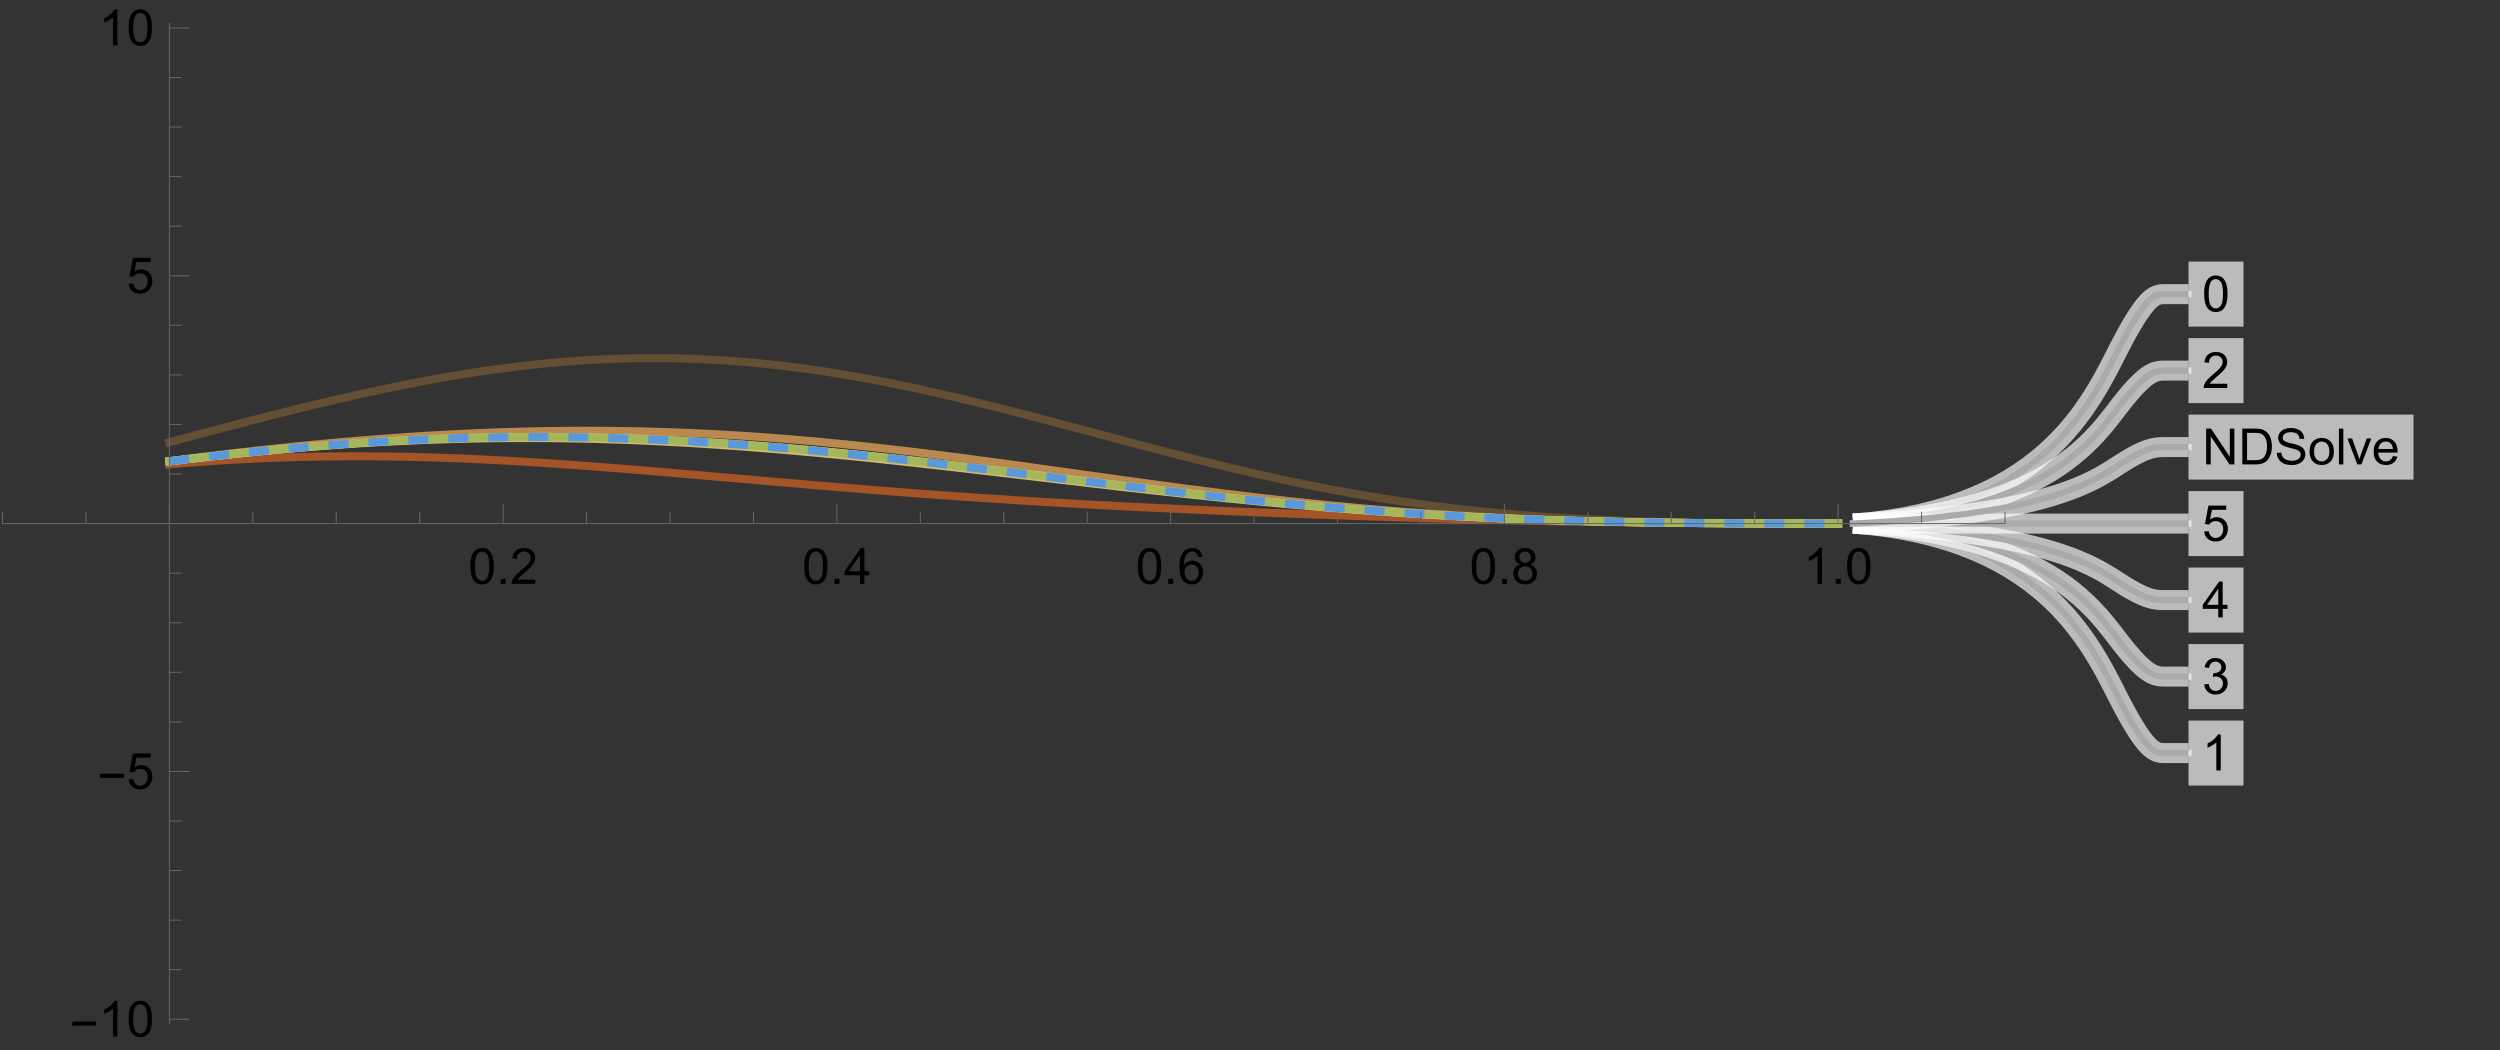 <?xml version="1.0" encoding="UTF-8"?>
<svg xmlns="http://www.w3.org/2000/svg" xmlns:xlink="http://www.w3.org/1999/xlink" width="500pt" height="210pt" viewBox="0 0 500 210" version="1.1">
<rect x="0" y="0" width="500" height="210" fill="#333333" stroke="none"/>
<defs>
<g>
<symbol overflow="visible" id="glyph0-0">
<path style="stroke:none;" d="M 1.25 0 L 1.25 -6.25 L 6.25 -6.25 L 6.25 0 Z M 1.406 -0.156 L 6.094 -0.156 L 6.094 -6.094 L 1.406 -6.094 Z M 1.406 -0.156 "/>
</symbol>
<symbol overflow="visible" id="glyph0-1">
<path style="stroke:none;" d="M 0.414 -3.531 C 0.41 -4.375 0.496 -5.055 0.676 -5.574 C 0.848 -6.086 1.109 -6.484 1.453 -6.766 C 1.797 -7.043 2.227 -7.184 2.75 -7.188 C 3.129 -7.184 3.465 -7.105 3.758 -6.953 C 4.047 -6.797 4.289 -6.574 4.477 -6.285 C 4.664 -5.992 4.812 -5.637 4.922 -5.223 C 5.027 -4.801 5.078 -4.238 5.082 -3.531 C 5.078 -2.688 4.992 -2.008 4.824 -1.496 C 4.648 -0.977 4.391 -0.578 4.051 -0.301 C 3.703 -0.02 3.27 0.117 2.75 0.121 C 2.055 0.117 1.516 -0.129 1.125 -0.621 C 0.648 -1.215 0.41 -2.184 0.414 -3.531 Z M 1.32 -3.531 C 1.316 -2.355 1.453 -1.574 1.73 -1.184 C 2.004 -0.793 2.344 -0.598 2.75 -0.602 C 3.148 -0.598 3.488 -0.793 3.766 -1.188 C 4.039 -1.574 4.176 -2.355 4.18 -3.531 C 4.176 -4.707 4.039 -5.488 3.766 -5.879 C 3.488 -6.262 3.145 -6.457 2.738 -6.461 C 2.332 -6.457 2.012 -6.285 1.773 -5.949 C 1.469 -5.508 1.316 -4.703 1.32 -3.531 Z M 1.32 -3.531 "/>
</symbol>
<symbol overflow="visible" id="glyph0-2">
<path style="stroke:none;" d="M 3.727 0 L 2.848 0 L 2.848 -5.602 C 2.637 -5.398 2.359 -5.195 2.016 -4.992 C 1.672 -4.789 1.363 -4.637 1.09 -4.543 L 1.09 -5.391 C 1.582 -5.621 2.012 -5.898 2.379 -6.23 C 2.746 -6.555 3.004 -6.875 3.16 -7.188 L 3.727 -7.188 Z M 3.727 0 "/>
</symbol>
<symbol overflow="visible" id="glyph0-3">
<path style="stroke:none;" d="M 5.035 -0.844 L 5.035 0 L 0.305 0 C 0.297 -0.211 0.328 -0.414 0.406 -0.609 C 0.523 -0.93 0.719 -1.246 0.984 -1.562 C 1.25 -1.871 1.633 -2.234 2.133 -2.648 C 2.91 -3.285 3.434 -3.789 3.711 -4.164 C 3.98 -4.535 4.117 -4.887 4.121 -5.219 C 4.117 -5.566 3.992 -5.859 3.746 -6.102 C 3.496 -6.336 3.172 -6.457 2.773 -6.461 C 2.348 -6.457 2.012 -6.328 1.758 -6.078 C 1.504 -5.82 1.375 -5.469 1.371 -5.023 L 0.469 -5.117 C 0.531 -5.789 0.762 -6.305 1.168 -6.656 C 1.566 -7.008 2.109 -7.184 2.793 -7.188 C 3.477 -7.184 4.02 -6.992 4.422 -6.617 C 4.82 -6.234 5.02 -5.762 5.023 -5.199 C 5.02 -4.91 4.961 -4.629 4.848 -4.355 C 4.727 -4.074 4.535 -3.785 4.266 -3.48 C 3.992 -3.176 3.539 -2.754 2.91 -2.223 C 2.383 -1.777 2.043 -1.477 1.895 -1.32 C 1.742 -1.16 1.621 -1.004 1.523 -0.844 Z M 5.035 -0.844 "/>
</symbol>
<symbol overflow="visible" id="glyph0-4">
<path style="stroke:none;" d="M 0.422 -1.891 L 1.301 -2.008 C 1.398 -1.508 1.566 -1.148 1.812 -0.93 C 2.055 -0.707 2.352 -0.598 2.699 -0.602 C 3.109 -0.598 3.457 -0.742 3.746 -1.031 C 4.027 -1.316 4.172 -1.668 4.176 -2.094 C 4.172 -2.492 4.039 -2.828 3.777 -3.094 C 3.512 -3.355 3.176 -3.484 2.773 -3.488 C 2.602 -3.484 2.395 -3.453 2.152 -3.391 L 2.25 -4.16 C 2.309 -4.152 2.355 -4.148 2.395 -4.152 C 2.766 -4.148 3.102 -4.246 3.402 -4.445 C 3.699 -4.637 3.848 -4.938 3.852 -5.348 C 3.848 -5.668 3.738 -5.934 3.523 -6.148 C 3.305 -6.355 3.023 -6.461 2.68 -6.465 C 2.336 -6.461 2.051 -6.355 1.824 -6.141 C 1.594 -5.926 1.449 -5.602 1.387 -5.176 L 0.508 -5.332 C 0.613 -5.918 0.855 -6.371 1.238 -6.699 C 1.617 -7.02 2.094 -7.184 2.66 -7.188 C 3.051 -7.184 3.41 -7.098 3.738 -6.934 C 4.066 -6.762 4.316 -6.535 4.496 -6.25 C 4.668 -5.957 4.758 -5.648 4.758 -5.328 C 4.758 -5.016 4.672 -4.734 4.508 -4.48 C 4.336 -4.227 4.09 -4.027 3.77 -3.879 C 4.191 -3.777 4.523 -3.574 4.758 -3.27 C 4.992 -2.961 5.109 -2.574 5.109 -2.113 C 5.109 -1.484 4.879 -0.953 4.426 -0.523 C 3.965 -0.086 3.391 0.129 2.695 0.129 C 2.066 0.129 1.543 -0.059 1.129 -0.434 C 0.711 -0.809 0.477 -1.293 0.422 -1.891 Z M 0.422 -1.891 "/>
</symbol>
<symbol overflow="visible" id="glyph0-5">
<path style="stroke:none;" d="M 3.234 0 L 3.234 -1.715 L 0.129 -1.715 L 0.129 -2.52 L 3.395 -7.16 L 4.113 -7.16 L 4.113 -2.52 L 5.078 -2.52 L 5.078 -1.715 L 4.113 -1.715 L 4.113 0 Z M 3.234 -2.52 L 3.234 -5.746 L 0.992 -2.52 Z M 3.234 -2.52 "/>
</symbol>
<symbol overflow="visible" id="glyph0-6">
<path style="stroke:none;" d="M 0.414 -1.875 L 1.34 -1.953 C 1.406 -1.5 1.562 -1.164 1.812 -0.941 C 2.059 -0.711 2.359 -0.598 2.715 -0.602 C 3.137 -0.598 3.496 -0.758 3.789 -1.078 C 4.082 -1.398 4.23 -1.82 4.23 -2.348 C 4.23 -2.848 4.086 -3.242 3.805 -3.535 C 3.52 -3.82 3.152 -3.965 2.699 -3.969 C 2.414 -3.965 2.16 -3.902 1.934 -3.777 C 1.707 -3.648 1.527 -3.48 1.398 -3.277 L 0.57 -3.383 L 1.266 -7.062 L 4.824 -7.062 L 4.824 -6.223 L 1.969 -6.223 L 1.582 -4.297 C 2.012 -4.594 2.461 -4.746 2.934 -4.746 C 3.555 -4.746 4.082 -4.527 4.516 -4.098 C 4.941 -3.66 5.156 -3.105 5.16 -2.426 C 5.156 -1.777 4.969 -1.215 4.594 -0.746 C 4.133 -0.168 3.504 0.117 2.715 0.121 C 2.059 0.117 1.527 -0.062 1.121 -0.426 C 0.707 -0.789 0.473 -1.273 0.414 -1.875 Z M 0.414 -1.875 "/>
</symbol>
<symbol overflow="visible" id="glyph0-7">
<path style="stroke:none;" d="M 0.762 0 L 0.762 -7.16 L 1.734 -7.16 L 5.492 -1.539 L 5.492 -7.16 L 6.402 -7.16 L 6.402 0 L 5.43 0 L 1.672 -5.625 L 1.672 0 Z M 0.762 0 "/>
</symbol>
<symbol overflow="visible" id="glyph0-8">
<path style="stroke:none;" d="M 0.773 0 L 0.773 -7.16 L 3.238 -7.16 C 3.793 -7.16 4.219 -7.125 4.512 -7.055 C 4.922 -6.961 5.27 -6.789 5.562 -6.543 C 5.938 -6.223 6.223 -5.816 6.41 -5.32 C 6.598 -4.82 6.691 -4.25 6.691 -3.617 C 6.691 -3.07 6.625 -2.59 6.5 -2.172 C 6.367 -1.75 6.207 -1.402 6.012 -1.129 C 5.812 -0.852 5.594 -0.637 5.359 -0.48 C 5.121 -0.324 4.836 -0.203 4.504 -0.121 C 4.168 -0.039 3.785 0 3.355 0 Z M 1.719 -0.844 L 3.246 -0.844 C 3.719 -0.844 4.09 -0.887 4.359 -0.977 C 4.625 -1.062 4.836 -1.188 5 -1.348 C 5.219 -1.57 5.395 -1.871 5.523 -2.254 C 5.648 -2.633 5.711 -3.094 5.715 -3.633 C 5.711 -4.383 5.59 -4.957 5.344 -5.359 C 5.098 -5.758 4.797 -6.027 4.449 -6.168 C 4.191 -6.262 3.785 -6.309 3.223 -6.312 L 1.719 -6.312 Z M 1.719 -0.844 "/>
</symbol>
<symbol overflow="visible" id="glyph0-9">
<path style="stroke:none;" d="M 0.449 -2.301 L 1.344 -2.379 C 1.383 -2.02 1.48 -1.723 1.637 -1.496 C 1.789 -1.262 2.031 -1.078 2.359 -0.938 C 2.684 -0.797 3.051 -0.727 3.457 -0.727 C 3.816 -0.727 4.133 -0.777 4.414 -0.887 C 4.688 -0.992 4.895 -1.141 5.031 -1.332 C 5.164 -1.516 5.23 -1.723 5.234 -1.945 C 5.23 -2.168 5.168 -2.363 5.039 -2.531 C 4.906 -2.699 4.691 -2.84 4.395 -2.953 C 4.199 -3.027 3.773 -3.141 3.117 -3.301 C 2.461 -3.457 2 -3.609 1.738 -3.75 C 1.395 -3.93 1.141 -4.152 0.973 -4.418 C 0.805 -4.684 0.719 -4.98 0.723 -5.309 C 0.719 -5.668 0.824 -6.004 1.031 -6.32 C 1.234 -6.633 1.531 -6.871 1.93 -7.035 C 2.32 -7.195 2.758 -7.277 3.242 -7.281 C 3.77 -7.277 4.238 -7.191 4.645 -7.023 C 5.047 -6.852 5.359 -6.602 5.582 -6.27 C 5.797 -5.938 5.914 -5.559 5.934 -5.141 L 5.023 -5.074 C 4.973 -5.527 4.809 -5.867 4.527 -6.098 C 4.242 -6.328 3.828 -6.445 3.281 -6.445 C 2.707 -6.445 2.289 -6.34 2.027 -6.129 C 1.766 -5.918 1.633 -5.664 1.637 -5.371 C 1.633 -5.109 1.727 -4.898 1.914 -4.738 C 2.094 -4.57 2.57 -4.398 3.34 -4.227 C 4.109 -4.047 4.637 -3.895 4.926 -3.77 C 5.34 -3.574 5.648 -3.332 5.848 -3.039 C 6.047 -2.742 6.145 -2.402 6.148 -2.023 C 6.145 -1.637 6.035 -1.277 5.82 -0.945 C 5.598 -0.605 5.285 -0.344 4.879 -0.16 C 4.469 0.027 4.008 0.117 3.5 0.121 C 2.852 0.117 2.309 0.027 1.871 -0.16 C 1.43 -0.348 1.086 -0.633 0.84 -1.012 C 0.59 -1.391 0.461 -1.82 0.449 -2.301 Z M 0.449 -2.301 "/>
</symbol>
<symbol overflow="visible" id="glyph0-10">
<path style="stroke:none;" d="M 0.332 -2.594 C 0.328 -3.551 0.594 -4.262 1.133 -4.727 C 1.574 -5.109 2.121 -5.301 2.766 -5.305 C 3.477 -5.301 4.059 -5.066 4.512 -4.602 C 4.965 -4.133 5.191 -3.488 5.191 -2.668 C 5.191 -1.996 5.09 -1.473 4.891 -1.09 C 4.688 -0.707 4.395 -0.41 4.016 -0.199 C 3.629 0.012 3.215 0.117 2.766 0.117 C 2.039 0.117 1.449 -0.113 1.004 -0.582 C 0.551 -1.043 0.328 -1.715 0.332 -2.594 Z M 1.234 -2.594 C 1.23 -1.926 1.375 -1.43 1.668 -1.102 C 1.957 -0.77 2.324 -0.602 2.766 -0.605 C 3.199 -0.602 3.559 -0.77 3.852 -1.102 C 4.141 -1.434 4.289 -1.938 4.289 -2.621 C 4.289 -3.262 4.141 -3.75 3.852 -4.078 C 3.555 -4.406 3.195 -4.57 2.766 -4.574 C 2.324 -4.57 1.957 -4.406 1.668 -4.082 C 1.375 -3.75 1.23 -3.254 1.234 -2.594 Z M 1.234 -2.594 "/>
</symbol>
<symbol overflow="visible" id="glyph0-11">
<path style="stroke:none;" d="M 0.641 0 L 0.641 -7.16 L 1.52 -7.16 L 1.52 0 Z M 0.641 0 "/>
</symbol>
<symbol overflow="visible" id="glyph0-12">
<path style="stroke:none;" d="M 2.102 0 L 0.129 -5.188 L 1.055 -5.188 L 2.168 -2.082 C 2.285 -1.742 2.395 -1.395 2.5 -1.035 C 2.574 -1.305 2.684 -1.633 2.828 -2.023 L 3.98 -5.188 L 4.883 -5.188 L 2.922 0 Z M 2.102 0 "/>
</symbol>
<symbol overflow="visible" id="glyph0-13">
<path style="stroke:none;" d="M 4.211 -1.672 L 5.117 -1.559 C 4.969 -1.027 4.703 -0.613 4.32 -0.32 C 3.93 -0.027 3.438 0.117 2.836 0.117 C 2.078 0.117 1.477 -0.113 1.031 -0.582 C 0.586 -1.047 0.363 -1.703 0.367 -2.551 C 0.363 -3.418 0.586 -4.098 1.039 -4.582 C 1.484 -5.062 2.07 -5.301 2.789 -5.305 C 3.48 -5.301 4.047 -5.066 4.488 -4.594 C 4.926 -4.121 5.145 -3.457 5.148 -2.602 C 5.145 -2.547 5.141 -2.469 5.141 -2.367 L 1.273 -2.367 C 1.305 -1.797 1.469 -1.359 1.758 -1.059 C 2.047 -0.754 2.406 -0.602 2.844 -0.605 C 3.16 -0.602 3.434 -0.688 3.664 -0.859 C 3.891 -1.027 4.074 -1.297 4.211 -1.672 Z M 1.324 -3.09 L 4.219 -3.09 C 4.18 -3.523 4.066 -3.852 3.887 -4.074 C 3.605 -4.41 3.242 -4.582 2.797 -4.582 C 2.391 -4.582 2.051 -4.445 1.777 -4.176 C 1.5 -3.902 1.352 -3.539 1.324 -3.09 Z M 1.324 -3.09 "/>
</symbol>
<symbol overflow="visible" id="glyph0-14">
<path style="stroke:none;" d="M 0.91 0 L 0.91 -1 L 1.91 -1 L 1.91 0 Z M 0.91 0 "/>
</symbol>
<symbol overflow="visible" id="glyph0-15">
<path style="stroke:none;" d="M 4.977 -5.406 L 4.102 -5.336 C 4.023 -5.68 3.91 -5.93 3.77 -6.09 C 3.527 -6.336 3.234 -6.461 2.891 -6.465 C 2.609 -6.461 2.363 -6.383 2.152 -6.23 C 1.871 -6.027 1.656 -5.734 1.5 -5.348 C 1.34 -4.957 1.254 -4.406 1.25 -3.691 C 1.457 -4.012 1.715 -4.25 2.023 -4.41 C 2.328 -4.562 2.652 -4.641 2.988 -4.645 C 3.574 -4.641 4.07 -4.426 4.484 -3.996 C 4.891 -3.566 5.098 -3.008 5.102 -2.324 C 5.098 -1.875 5 -1.457 4.812 -1.07 C 4.617 -0.684 4.352 -0.387 4.016 -0.184 C 3.672 0.02 3.289 0.117 2.863 0.121 C 2.125 0.117 1.527 -0.148 1.066 -0.688 C 0.605 -1.223 0.375 -2.113 0.375 -3.352 C 0.375 -4.734 0.629 -5.738 1.145 -6.367 C 1.586 -6.91 2.188 -7.184 2.945 -7.188 C 3.504 -7.184 3.965 -7.027 4.328 -6.715 C 4.684 -6.398 4.898 -5.961 4.977 -5.406 Z M 1.387 -2.32 C 1.383 -2.016 1.445 -1.723 1.578 -1.449 C 1.703 -1.168 1.883 -0.957 2.117 -0.816 C 2.344 -0.668 2.59 -0.598 2.848 -0.602 C 3.215 -0.598 3.531 -0.746 3.801 -1.051 C 4.066 -1.348 4.199 -1.754 4.203 -2.27 C 4.199 -2.762 4.07 -3.152 3.809 -3.438 C 3.543 -3.723 3.211 -3.867 2.812 -3.867 C 2.414 -3.867 2.074 -3.723 1.801 -3.438 C 1.52 -3.152 1.383 -2.781 1.387 -2.32 Z M 1.387 -2.32 "/>
</symbol>
<symbol overflow="visible" id="glyph0-16">
<path style="stroke:none;" d="M 1.77 -3.883 C 1.402 -4.012 1.129 -4.203 0.957 -4.453 C 0.777 -4.699 0.691 -4.996 0.695 -5.344 C 0.691 -5.863 0.879 -6.301 1.254 -6.656 C 1.629 -7.008 2.125 -7.184 2.75 -7.188 C 3.371 -7.184 3.875 -7 4.258 -6.641 C 4.637 -6.273 4.828 -5.832 4.828 -5.316 C 4.828 -4.98 4.738 -4.691 4.566 -4.449 C 4.391 -4.199 4.129 -4.012 3.773 -3.883 C 4.211 -3.738 4.543 -3.508 4.777 -3.188 C 5.004 -2.867 5.121 -2.484 5.121 -2.047 C 5.121 -1.43 4.902 -0.918 4.473 -0.504 C 4.035 -0.09 3.469 0.117 2.766 0.121 C 2.055 0.117 1.484 -0.09 1.055 -0.504 C 0.621 -0.922 0.402 -1.441 0.406 -2.07 C 0.402 -2.531 0.52 -2.922 0.758 -3.238 C 0.992 -3.551 1.332 -3.766 1.77 -3.883 Z M 1.594 -5.371 C 1.594 -5.031 1.699 -4.754 1.918 -4.539 C 2.133 -4.324 2.418 -4.219 2.77 -4.219 C 3.105 -4.219 3.383 -4.324 3.602 -4.539 C 3.816 -4.75 3.926 -5.012 3.926 -5.324 C 3.926 -5.641 3.812 -5.91 3.59 -6.133 C 3.367 -6.352 3.09 -6.461 2.758 -6.465 C 2.422 -6.461 2.145 -6.355 1.926 -6.141 C 1.703 -5.926 1.594 -5.668 1.594 -5.371 Z M 1.309 -2.066 C 1.305 -1.812 1.363 -1.57 1.484 -1.34 C 1.602 -1.102 1.781 -0.918 2.016 -0.793 C 2.25 -0.66 2.5 -0.598 2.773 -0.602 C 3.188 -0.598 3.535 -0.73 3.812 -1.004 C 4.082 -1.27 4.219 -1.613 4.223 -2.035 C 4.219 -2.457 4.078 -2.809 3.801 -3.086 C 3.516 -3.359 3.164 -3.496 2.746 -3.5 C 2.328 -3.496 1.984 -3.359 1.715 -3.09 C 1.441 -2.812 1.305 -2.473 1.309 -2.066 Z M 1.309 -2.066 "/>
</symbol>
<symbol overflow="visible" id="glyph1-0">
<path style="stroke:none;" d="M 0.625 0 L 0.625 -8 L 4.375 -8 L 4.375 0 Z M 1.25 -0.625 L 3.75 -0.625 L 3.75 -7.375 L 1.25 -7.375 Z M 1.25 -0.625 "/>
</symbol>
<symbol overflow="visible" id="glyph1-1">
<path style="stroke:none;" d="M 5.289 -2.191 L 0.551 -2.191 L 0.551 -3.012 L 5.289 -3.012 Z M 5.289 -2.191 "/>
</symbol>
</g>
</defs>
<g id="surface36">
<path style="fill:none;stroke-width:1.6;stroke-linecap:square;stroke-linejoin:miter;stroke:rgb(39.681%,31.014%,20.41%);stroke-opacity:1;stroke-miterlimit:3.25;" d="M 33.875 88.434 L 34.078 88.379 L 34.285 88.324 L 34.695 88.219 L 35.512 88 L 37.152 87.562 L 40.426 86.691 L 47.527 84.82 L 54.16 83.109 L 60.66 81.488 L 67.715 79.805 L 74.297 78.328 L 81.43 76.852 L 88.43 75.547 L 94.961 74.473 L 95.074 74.457 L 95.184 74.438 L 95.406 74.406 L 95.848 74.34 L 96.734 74.207 L 98.504 73.953 L 102.047 73.484 L 102.148 73.469 L 102.254 73.457 L 102.461 73.434 L 102.871 73.379 L 103.699 73.281 L 105.352 73.09 L 105.457 73.078 L 105.559 73.066 L 106.18 72.996 L 107.004 72.906 L 108.66 72.738 L 108.758 72.73 L 108.859 72.719 L 109.469 72.66 L 110.277 72.582 L 111.898 72.441 L 112 72.43 L 112.305 72.406 L 112.711 72.371 L 113.52 72.309 L 115.141 72.188 L 115.359 72.172 L 115.582 72.156 L 116.02 72.125 L 116.898 72.07 L 117.117 72.055 L 117.34 72.043 L 117.777 72.016 L 118.656 71.965 L 118.766 71.957 L 118.879 71.953 L 119.535 71.918 L 120.414 71.875 L 120.527 71.867 L 120.637 71.863 L 120.855 71.852 L 121.297 71.832 L 122.176 71.797 L 122.379 71.789 L 122.586 71.781 L 122.996 71.766 L 123.199 71.758 L 123.406 71.75 L 123.816 71.738 L 124.02 71.73 L 124.227 71.727 L 125.457 71.691 L 125.559 71.688 L 125.66 71.688 L 125.867 71.684 L 126.277 71.672 L 126.379 71.672 L 126.48 71.668 L 126.688 71.664 L 127.098 71.656 L 127.301 71.656 L 127.508 71.652 L 127.609 71.648 L 127.711 71.648 L 127.918 71.645 L 128.121 71.645 L 128.328 71.641 L 128.43 71.641 L 128.531 71.637 L 128.848 71.637 L 128.961 71.633 L 129.402 71.633 L 129.516 71.629 L 130.625 71.629 L 130.738 71.625 L 130.848 71.629 L 131.961 71.629 L 132.07 71.633 L 132.516 71.633 L 132.738 71.637 L 132.961 71.637 L 133.184 71.641 L 133.293 71.641 L 133.406 71.645 L 133.629 71.645 L 134.074 71.652 L 134.184 71.656 L 134.293 71.656 L 134.961 71.668 L 135.074 71.672 L 135.184 71.672 L 135.406 71.676 L 135.852 71.688 L 135.961 71.691 L 136.07 71.691 L 136.289 71.699 L 136.723 71.711 L 136.832 71.715 L 136.941 71.715 L 137.598 71.738 L 137.707 71.738 L 138.035 71.75 L 138.469 71.766 L 139.344 71.801 L 139.562 71.809 L 139.777 71.816 L 141.09 71.875 L 142.836 71.969 L 142.938 71.973 L 143.039 71.98 L 143.648 72.016 L 144.461 72.066 L 146.09 72.176 L 146.293 72.191 L 146.5 72.203 L 147.719 72.297 L 149.348 72.43 L 149.457 72.441 L 149.57 72.449 L 149.789 72.469 L 150.23 72.508 L 151.113 72.59 L 152.879 72.762 L 152.988 72.773 L 153.102 72.785 L 153.32 72.809 L 154.645 72.949 L 156.41 73.148 L 156.516 73.16 L 156.617 73.172 L 156.824 73.195 L 157.234 73.246 L 158.059 73.348 L 159.707 73.559 L 163.004 74.012 L 163.23 74.043 L 163.453 74.074 L 163.898 74.141 L 164.793 74.273 L 166.578 74.551 L 170.148 75.141 L 177.164 76.434 L 183.707 77.785 L 190.805 79.387 L 197.426 80.984 L 203.922 82.629 L 210.965 84.469 L 217.539 86.215 L 224.668 88.117 L 231.66 89.957 L 238.188 91.629 L 245.262 93.375 L 251.867 94.914 L 258.344 96.328 L 265.371 97.742 L 271.926 98.938 L 279.031 100.094 L 285.668 101.035 L 292.172 101.832 L 292.285 101.844 L 292.395 101.855 L 292.613 101.883 L 293.055 101.93 L 293.938 102.027 L 295.703 102.215 L 299.23 102.559 L 299.332 102.57 L 299.438 102.578 L 299.641 102.598 L 300.055 102.637 L 300.875 102.711 L 302.523 102.852 L 305.816 103.117 L 305.93 103.125 L 306.039 103.137 L 306.707 103.184 L 307.602 103.25 L 309.387 103.375 L 309.496 103.383 L 309.609 103.391 L 309.832 103.406 L 310.277 103.434 L 311.168 103.492 L 312.953 103.602 L 313.062 103.609 L 313.172 103.613 L 313.391 103.629 L 313.828 103.652 L 314.707 103.703 L 316.457 103.797 L 316.566 103.801 L 316.676 103.809 L 316.895 103.82 L 317.332 103.84 L 318.207 103.883 L 319.961 103.965 L 320.062 103.969 L 320.164 103.977 L 320.371 103.984 L 320.777 104.004 L 321.594 104.035 L 323.23 104.102 L 323.637 104.117 L 324.047 104.133 L 324.863 104.164 L 326.496 104.223 L 326.609 104.227 L 326.719 104.227 L 326.941 104.234 L 327.383 104.25 L 328.27 104.277 L 330.043 104.328 L 330.262 104.336 L 330.484 104.344 L 330.926 104.355 L 331.812 104.379 L 333.586 104.422 L 333.688 104.422 L 333.793 104.426 L 334 104.43 L 334.41 104.438 L 335.238 104.457 L 336.895 104.488 L 336.996 104.492 L 337.102 104.492 L 337.309 104.496 L 337.719 104.504 L 338.547 104.52 L 340.203 104.547 L 340.305 104.547 L 340.406 104.551 L 340.605 104.551 L 341.012 104.559 L 341.824 104.57 L 343.445 104.59 L 343.547 104.594 L 343.648 104.594 L 343.852 104.598 L 344.258 104.602 L 345.066 104.609 L 346.688 104.629 L 346.91 104.629 L 347.129 104.633 L 347.57 104.637 L 348.449 104.645 L 348.668 104.645 L 348.887 104.648 L 349.328 104.652 L 350.207 104.656 L 350.316 104.66 L 350.648 104.66 L 351.086 104.664 L 351.969 104.668 L 353.727 104.68 L 353.934 104.68 L 354.137 104.684 L 354.547 104.684 L 355.367 104.688 L 355.574 104.688 L 355.777 104.691 L 356.188 104.691 L 357.012 104.695 L 357.422 104.695 L 357.832 104.699 L 358.855 104.699 L 359.062 104.703 L 360.293 104.703 L 360.41 104.707 L 361.668 104.707 L 362.125 104.711 L 363.961 104.711 L 364.074 104.715 L 367.168 104.715 L 367.281 104.719 L 367.625 104.719 "/>
<path style="fill:none;stroke-width:1.6;stroke-linecap:square;stroke-linejoin:miter;stroke:rgb(64.274%,33.057%,15.407%);stroke-opacity:1;stroke-miterlimit:3.25;" d="M 33.875 92.867 L 33.977 92.855 L 34.078 92.848 L 34.285 92.832 L 34.695 92.797 L 35.512 92.727 L 37.152 92.594 L 40.426 92.352 L 40.535 92.344 L 40.648 92.336 L 40.871 92.316 L 41.312 92.289 L 42.203 92.227 L 43.977 92.109 L 44.09 92.105 L 44.199 92.098 L 44.422 92.082 L 44.863 92.055 L 45.754 92.004 L 47.527 91.902 L 47.633 91.895 L 47.734 91.891 L 48.355 91.855 L 49.188 91.812 L 50.844 91.734 L 50.949 91.727 L 51.051 91.723 L 51.258 91.715 L 52.5 91.656 L 54.16 91.59 L 55.887 91.523 L 55.988 91.523 L 56.598 91.5 L 57.41 91.473 L 57.512 91.473 L 57.816 91.461 L 59.035 91.426 L 60.66 91.383 L 60.77 91.383 L 60.883 91.379 L 61.102 91.375 L 61.543 91.363 L 62.426 91.344 L 62.535 91.344 L 62.645 91.34 L 62.863 91.336 L 64.188 91.312 L 64.297 91.312 L 64.406 91.309 L 64.629 91.305 L 65.07 91.301 L 65.18 91.297 L 65.289 91.297 L 65.508 91.293 L 65.949 91.289 L 66.059 91.285 L 66.172 91.285 L 66.391 91.281 L 66.832 91.277 L 67.051 91.277 L 67.273 91.273 L 67.715 91.27 L 67.918 91.27 L 68.125 91.266 L 68.535 91.266 L 68.641 91.262 L 69.152 91.262 L 69.359 91.258 L 70.387 91.258 L 70.488 91.254 L 72.34 91.254 L 72.445 91.258 L 73.574 91.258 L 73.68 91.262 L 74.297 91.262 L 74.406 91.266 L 74.742 91.266 L 75.188 91.27 L 75.297 91.27 L 75.41 91.273 L 75.633 91.273 L 76.078 91.277 L 76.191 91.277 L 76.301 91.281 L 76.523 91.281 L 76.969 91.289 L 77.863 91.301 L 78.086 91.301 L 79.645 91.328 L 79.758 91.328 L 79.867 91.332 L 80.535 91.344 L 81.43 91.359 L 81.648 91.367 L 82.305 91.379 L 83.18 91.402 L 84.93 91.445 L 85.148 91.453 L 85.367 91.457 L 85.805 91.473 L 86.68 91.496 L 88.43 91.555 L 88.531 91.559 L 88.637 91.562 L 88.84 91.57 L 89.246 91.582 L 91.695 91.676 L 94.961 91.816 L 95.074 91.82 L 95.184 91.824 L 95.406 91.836 L 95.848 91.855 L 96.734 91.898 L 98.504 91.988 L 102.047 92.176 L 108.66 92.578 L 115.141 93.027 L 122.176 93.559 L 128.738 94.086 L 135.852 94.688 L 142.836 95.293 L 149.348 95.863 L 156.41 96.477 L 163.004 97.043 L 170.148 97.641 L 177.164 98.203 L 183.707 98.703 L 190.805 99.219 L 197.426 99.668 L 203.922 100.086 L 210.965 100.512 L 217.539 100.883 L 224.668 101.258 L 231.66 101.602 L 238.188 101.902 L 245.262 102.211 L 251.867 102.484 L 258.344 102.734 L 265.371 102.992 L 271.926 103.219 L 279.031 103.449 L 285.668 103.648 L 292.172 103.832 L 299.23 104.008 L 305.816 104.156 L 312.953 104.297 L 313.062 104.297 L 313.172 104.301 L 313.828 104.312 L 314.707 104.328 L 316.457 104.355 L 319.961 104.414 L 320.164 104.414 L 320.371 104.418 L 320.777 104.426 L 321.594 104.438 L 323.23 104.457 L 323.332 104.461 L 323.434 104.461 L 323.637 104.465 L 324.047 104.469 L 324.863 104.48 L 326.496 104.5 L 326.609 104.504 L 326.719 104.504 L 326.941 104.508 L 327.383 104.512 L 328.27 104.523 L 330.043 104.543 L 330.262 104.543 L 330.484 104.547 L 330.926 104.551 L 331.812 104.559 L 333.586 104.578 L 333.793 104.578 L 334 104.582 L 334.41 104.586 L 335.238 104.59 L 336.895 104.605 L 337.102 104.605 L 337.309 104.609 L 337.719 104.613 L 338.547 104.617 L 340.203 104.629 L 340.305 104.633 L 340.605 104.633 L 341.012 104.637 L 341.824 104.641 L 343.445 104.652 L 343.852 104.652 L 344.258 104.656 L 345.066 104.66 L 346.688 104.668 L 347.129 104.668 L 347.57 104.672 L 348.449 104.676 L 348.887 104.676 L 349.328 104.68 L 350.207 104.684 L 350.648 104.684 L 351.086 104.688 L 351.969 104.688 L 353.727 104.695 L 354.547 104.695 L 355.367 104.699 L 355.777 104.699 L 356.188 104.703 L 357.832 104.703 L 358.652 104.707 L 359.473 104.707 L 360.293 104.711 L 362.355 104.711 L 362.586 104.715 L 366.25 104.715 L 366.707 104.719 L 367.625 104.719 "/>
<path style="fill:none;stroke-width:1.6;stroke-linecap:square;stroke-linejoin:miter;stroke:rgb(72.673%,53.814%,31.592%);stroke-opacity:1;stroke-miterlimit:3.25;" d="M 33.875 92.207 L 33.977 92.191 L 34.078 92.18 L 34.285 92.152 L 34.695 92.102 L 35.512 91.996 L 37.152 91.789 L 40.426 91.379 L 47.527 90.535 L 54.16 89.797 L 60.66 89.129 L 67.715 88.469 L 74.297 87.918 L 81.43 87.398 L 81.867 87.367 L 82.305 87.34 L 83.18 87.281 L 84.93 87.172 L 88.43 86.969 L 88.531 86.961 L 88.637 86.957 L 89.246 86.922 L 90.062 86.879 L 91.695 86.797 L 91.797 86.793 L 91.902 86.785 L 92.105 86.777 L 92.512 86.758 L 93.328 86.719 L 94.961 86.645 L 95.074 86.641 L 95.184 86.637 L 95.406 86.625 L 95.848 86.605 L 96.734 86.57 L 98.504 86.504 L 98.613 86.5 L 98.727 86.492 L 98.945 86.484 L 99.391 86.469 L 100.273 86.441 L 102.047 86.383 L 102.148 86.379 L 102.254 86.379 L 102.461 86.371 L 102.871 86.359 L 103.699 86.336 L 103.801 86.332 L 103.906 86.332 L 104.113 86.324 L 104.527 86.312 L 105.352 86.293 L 105.457 86.293 L 105.559 86.289 L 105.766 86.285 L 106.18 86.273 L 107.004 86.258 L 107.109 86.254 L 107.211 86.254 L 108.66 86.227 L 108.758 86.223 L 108.859 86.223 L 109.469 86.211 L 109.672 86.211 L 109.875 86.207 L 110.277 86.199 L 110.48 86.199 L 111.09 86.188 L 111.898 86.18 L 112.102 86.18 L 112.305 86.176 L 112.711 86.172 L 112.914 86.172 L 113.113 86.168 L 113.52 86.164 L 113.926 86.164 L 114.027 86.16 L 114.531 86.16 L 114.734 86.156 L 115.359 86.156 L 115.469 86.152 L 118.879 86.152 L 119.098 86.156 L 119.758 86.156 L 119.977 86.16 L 120.527 86.16 L 120.637 86.164 L 120.855 86.164 L 121.297 86.168 L 121.516 86.168 L 121.734 86.172 L 122.176 86.176 L 122.277 86.176 L 122.379 86.18 L 122.586 86.18 L 122.996 86.184 L 123.098 86.188 L 123.199 86.188 L 123.406 86.191 L 123.816 86.195 L 123.918 86.195 L 124.02 86.199 L 124.227 86.199 L 124.637 86.207 L 125.457 86.219 L 125.559 86.223 L 125.66 86.223 L 125.867 86.227 L 127.098 86.25 L 128.738 86.285 L 128.848 86.289 L 128.961 86.293 L 129.18 86.297 L 130.516 86.332 L 132.293 86.383 L 132.406 86.387 L 132.516 86.391 L 133.184 86.414 L 134.074 86.441 L 135.852 86.508 L 136.289 86.523 L 136.723 86.543 L 137.598 86.578 L 139.344 86.652 L 139.453 86.66 L 139.562 86.664 L 139.777 86.676 L 140.215 86.695 L 141.09 86.738 L 142.836 86.824 L 142.938 86.832 L 143.039 86.836 L 143.648 86.871 L 144.461 86.914 L 146.09 87.008 L 149.348 87.211 L 149.457 87.219 L 149.57 87.227 L 149.789 87.238 L 150.23 87.27 L 151.113 87.328 L 152.879 87.453 L 156.41 87.723 L 163.004 88.281 L 170.148 88.973 L 177.164 89.73 L 183.707 90.496 L 190.805 91.383 L 197.426 92.254 L 203.922 93.133 L 210.965 94.113 L 217.539 95.031 L 224.668 96.027 L 231.66 96.984 L 238.188 97.852 L 245.262 98.75 L 251.867 99.547 L 258.344 100.277 L 265.371 101.008 L 271.926 101.625 L 279.031 102.223 L 285.668 102.715 L 292.172 103.133 L 292.285 103.141 L 292.395 103.145 L 292.613 103.16 L 293.055 103.184 L 295.703 103.336 L 299.23 103.52 L 299.332 103.523 L 299.438 103.527 L 299.641 103.539 L 300.055 103.559 L 300.875 103.598 L 302.523 103.676 L 305.816 103.816 L 305.93 103.82 L 306.039 103.824 L 306.262 103.832 L 306.707 103.852 L 307.602 103.887 L 309.387 103.953 L 309.496 103.957 L 309.609 103.961 L 311.168 104.016 L 312.953 104.078 L 313.172 104.086 L 313.391 104.09 L 313.828 104.105 L 314.707 104.133 L 316.457 104.184 L 316.676 104.191 L 316.895 104.195 L 318.207 104.23 L 319.961 104.277 L 320.062 104.281 L 320.164 104.281 L 320.371 104.289 L 320.777 104.297 L 321.594 104.316 L 323.23 104.355 L 323.332 104.355 L 323.434 104.359 L 323.637 104.363 L 324.047 104.371 L 324.863 104.387 L 326.496 104.422 L 326.609 104.422 L 326.719 104.426 L 326.941 104.43 L 327.383 104.438 L 328.27 104.453 L 330.043 104.48 L 330.152 104.484 L 330.262 104.484 L 330.484 104.488 L 330.926 104.496 L 331.812 104.508 L 333.586 104.535 L 333.688 104.535 L 333.793 104.539 L 334 104.539 L 334.41 104.547 L 335.238 104.555 L 336.895 104.574 L 336.996 104.578 L 337.309 104.578 L 337.719 104.586 L 340.203 104.609 L 340.406 104.609 L 340.605 104.613 L 341.824 104.625 L 343.445 104.637 L 343.648 104.637 L 343.852 104.641 L 344.258 104.641 L 345.066 104.648 L 346.688 104.66 L 347.129 104.66 L 347.57 104.664 L 348.449 104.668 L 348.668 104.668 L 348.887 104.672 L 349.328 104.672 L 350.207 104.676 L 350.316 104.68 L 351.086 104.68 L 351.969 104.684 L 353.727 104.691 L 354.137 104.691 L 354.547 104.695 L 355.367 104.695 L 355.473 104.699 L 356.188 104.699 L 357.012 104.703 L 357.832 104.703 L 358.652 104.707 L 360.293 104.707 L 360.41 104.711 L 362.586 104.711 L 363.043 104.715 L 366.25 104.715 L 366.707 104.719 L 367.625 104.719 "/>
<path style="fill:none;stroke-width:1.6;stroke-linecap:square;stroke-linejoin:miter;stroke:rgb(81.788%,72.609%,42.699%);stroke-opacity:1;stroke-miterlimit:3.25;" d="M 33.875 92.277 L 33.977 92.266 L 34.078 92.25 L 34.285 92.227 L 34.695 92.176 L 35.512 92.078 L 37.152 91.883 L 40.426 91.5 L 47.527 90.723 L 54.16 90.066 L 60.66 89.492 L 67.715 88.949 L 67.918 88.934 L 68.125 88.922 L 68.535 88.891 L 69.359 88.836 L 71.004 88.727 L 74.297 88.523 L 74.406 88.516 L 74.52 88.512 L 74.742 88.496 L 75.188 88.473 L 76.078 88.422 L 77.863 88.324 L 77.973 88.32 L 78.086 88.312 L 78.754 88.277 L 79.645 88.234 L 81.43 88.148 L 81.648 88.141 L 81.867 88.129 L 82.305 88.109 L 84.93 88.004 L 85.039 88 L 85.148 87.992 L 86.68 87.938 L 88.43 87.879 L 88.531 87.875 L 88.637 87.871 L 88.84 87.863 L 89.246 87.852 L 90.062 87.828 L 90.164 87.824 L 90.27 87.82 L 90.473 87.816 L 90.879 87.805 L 91.695 87.781 L 91.797 87.781 L 91.902 87.777 L 92.105 87.773 L 92.512 87.762 L 93.328 87.742 L 94.961 87.707 L 95.074 87.707 L 95.184 87.703 L 95.406 87.699 L 95.848 87.691 L 96.734 87.676 L 96.844 87.676 L 96.953 87.672 L 97.176 87.668 L 97.617 87.664 L 98.504 87.652 L 98.613 87.648 L 98.727 87.648 L 98.945 87.645 L 99.391 87.641 L 99.5 87.641 L 99.609 87.637 L 99.832 87.637 L 100.273 87.633 L 100.387 87.629 L 100.719 87.629 L 101.16 87.625 L 101.27 87.625 L 101.383 87.621 L 101.602 87.621 L 102.047 87.617 L 102.461 87.617 L 102.562 87.613 L 103.492 87.613 L 103.699 87.609 L 106.695 87.609 L 106.797 87.613 L 107.625 87.613 L 107.832 87.617 L 108.246 87.617 L 108.66 87.621 L 108.859 87.621 L 109.062 87.625 L 109.469 87.625 L 109.57 87.629 L 109.875 87.629 L 110.277 87.633 L 110.379 87.637 L 110.684 87.637 L 111.09 87.645 L 111.898 87.652 L 112 87.652 L 112.102 87.656 L 112.305 87.656 L 112.711 87.664 L 113.52 87.676 L 113.621 87.676 L 113.723 87.68 L 114.332 87.691 L 115.141 87.703 L 115.25 87.707 L 115.359 87.707 L 115.582 87.715 L 116.02 87.723 L 116.898 87.742 L 117.008 87.742 L 117.117 87.746 L 117.34 87.75 L 117.777 87.762 L 118.656 87.781 L 118.766 87.785 L 118.879 87.789 L 119.098 87.793 L 119.535 87.805 L 120.414 87.832 L 122.176 87.883 L 122.379 87.891 L 122.586 87.898 L 122.996 87.91 L 123.816 87.938 L 125.457 87.996 L 125.66 88.004 L 125.867 88.012 L 126.277 88.031 L 127.098 88.062 L 128.738 88.133 L 128.848 88.137 L 128.961 88.141 L 129.18 88.152 L 130.516 88.211 L 132.293 88.297 L 135.852 88.484 L 135.961 88.488 L 136.07 88.496 L 136.289 88.508 L 136.723 88.531 L 137.598 88.582 L 139.344 88.688 L 142.836 88.91 L 149.348 89.375 L 156.41 89.945 L 163.004 90.531 L 170.148 91.223 L 177.164 91.949 L 183.707 92.664 L 190.805 93.465 L 197.426 94.23 L 203.922 94.992 L 210.965 95.824 L 217.539 96.598 L 224.668 97.422 L 231.66 98.211 L 238.188 98.922 L 245.262 99.66 L 251.867 100.309 L 258.344 100.91 L 265.371 101.512 L 271.926 102.023 L 279.031 102.523 L 285.668 102.941 L 292.172 103.297 L 299.23 103.629 L 299.332 103.633 L 299.438 103.641 L 299.641 103.648 L 300.055 103.664 L 300.875 103.699 L 302.523 103.766 L 305.816 103.891 L 305.93 103.895 L 306.039 103.898 L 306.707 103.922 L 307.602 103.953 L 309.387 104.016 L 312.953 104.125 L 313.062 104.129 L 313.172 104.129 L 313.391 104.137 L 313.828 104.148 L 314.707 104.172 L 316.457 104.219 L 316.676 104.227 L 316.895 104.23 L 318.207 104.266 L 319.961 104.305 L 320.062 104.309 L 320.164 104.309 L 320.371 104.312 L 320.777 104.324 L 321.594 104.34 L 323.23 104.375 L 323.332 104.375 L 323.434 104.379 L 323.637 104.383 L 324.047 104.391 L 326.496 104.438 L 326.609 104.438 L 326.719 104.441 L 326.941 104.445 L 327.383 104.453 L 328.27 104.465 L 330.043 104.492 L 330.152 104.496 L 330.262 104.496 L 330.484 104.5 L 330.926 104.508 L 333.586 104.543 L 333.793 104.543 L 334 104.547 L 334.41 104.551 L 335.238 104.562 L 336.895 104.582 L 337.102 104.582 L 337.309 104.586 L 337.719 104.59 L 340.203 104.613 L 340.406 104.613 L 340.605 104.617 L 341.012 104.621 L 341.824 104.625 L 343.445 104.641 L 343.852 104.641 L 344.258 104.645 L 345.066 104.648 L 346.688 104.66 L 346.91 104.66 L 347.129 104.664 L 347.57 104.664 L 348.449 104.668 L 348.559 104.672 L 348.887 104.672 L 349.328 104.676 L 350.207 104.68 L 350.648 104.68 L 351.086 104.684 L 351.969 104.688 L 353.727 104.691 L 353.934 104.691 L 354.137 104.695 L 354.547 104.695 L 355.367 104.699 L 356.188 104.699 L 357.012 104.703 L 357.832 104.703 L 358.652 104.707 L 360.293 104.707 L 360.41 104.711 L 362.586 104.711 L 363.043 104.715 L 366.25 104.715 L 366.707 104.719 L 367.625 104.719 "/>
<path style="fill:none;stroke-width:1.6;stroke-linecap:square;stroke-linejoin:miter;stroke:rgb(83.197%,81.054%,37.285%);stroke-opacity:1;stroke-miterlimit:3.25;" d="M 33.875 92.27 L 34.078 92.246 L 34.285 92.219 L 34.695 92.168 L 35.512 92.07 L 37.152 91.871 L 40.426 91.488 L 47.527 90.703 L 54.16 90.035 L 60.66 89.445 L 67.715 88.887 L 67.918 88.871 L 68.125 88.855 L 68.535 88.824 L 69.359 88.766 L 71.004 88.652 L 74.297 88.438 L 74.406 88.43 L 74.52 88.426 L 74.742 88.41 L 76.078 88.328 L 77.863 88.227 L 77.973 88.223 L 78.086 88.215 L 78.754 88.18 L 79.645 88.129 L 81.43 88.039 L 81.539 88.035 L 81.648 88.027 L 81.867 88.02 L 82.305 87.996 L 84.93 87.879 L 85.039 87.871 L 85.367 87.859 L 85.805 87.84 L 86.68 87.805 L 88.43 87.738 L 88.531 87.734 L 88.637 87.73 L 89.246 87.707 L 90.062 87.68 L 91.695 87.629 L 91.797 87.625 L 91.902 87.621 L 92.105 87.617 L 92.512 87.605 L 93.328 87.582 L 94.961 87.539 L 95.074 87.535 L 95.184 87.535 L 95.406 87.527 L 95.848 87.52 L 96.734 87.5 L 96.844 87.496 L 96.953 87.496 L 97.176 87.492 L 97.617 87.48 L 98.504 87.465 L 98.613 87.465 L 98.727 87.461 L 98.945 87.457 L 99.391 87.449 L 99.5 87.449 L 99.609 87.445 L 99.832 87.445 L 100.273 87.438 L 100.387 87.438 L 100.496 87.434 L 100.719 87.43 L 101.16 87.426 L 102.047 87.414 L 102.254 87.414 L 102.461 87.41 L 102.871 87.406 L 103.078 87.406 L 103.285 87.402 L 103.699 87.398 L 104.113 87.398 L 104.215 87.395 L 104.73 87.395 L 104.938 87.391 L 105.559 87.391 L 105.766 87.387 L 107.109 87.387 L 107.211 87.383 L 108.246 87.383 L 108.348 87.387 L 109.672 87.387 L 109.875 87.391 L 110.48 87.391 L 110.684 87.395 L 111.191 87.395 L 111.293 87.398 L 111.496 87.398 L 111.898 87.402 L 112.102 87.402 L 112.305 87.406 L 112.711 87.406 L 112.812 87.41 L 113.113 87.41 L 113.52 87.418 L 113.723 87.418 L 113.926 87.422 L 114.332 87.426 L 115.141 87.438 L 115.25 87.438 L 115.359 87.441 L 115.582 87.441 L 116.02 87.449 L 116.898 87.465 L 117.008 87.465 L 117.117 87.469 L 117.34 87.473 L 117.777 87.48 L 118.656 87.496 L 118.766 87.5 L 118.879 87.5 L 119.098 87.508 L 119.535 87.516 L 120.414 87.535 L 122.176 87.582 L 122.277 87.582 L 122.379 87.586 L 122.586 87.594 L 123.816 87.629 L 125.457 87.68 L 125.66 87.688 L 125.867 87.695 L 126.277 87.707 L 127.098 87.738 L 128.848 87.801 L 128.961 87.809 L 129.18 87.816 L 129.625 87.832 L 130.516 87.871 L 132.293 87.949 L 135.852 88.121 L 136.07 88.129 L 136.289 88.141 L 136.723 88.164 L 137.598 88.211 L 139.344 88.309 L 142.836 88.52 L 149.348 88.961 L 156.41 89.516 L 163.004 90.094 L 170.148 90.781 L 177.164 91.508 L 183.707 92.23 L 190.805 93.047 L 197.426 93.832 L 203.922 94.617 L 210.965 95.48 L 217.539 96.281 L 224.668 97.141 L 231.66 97.965 L 238.188 98.707 L 245.262 99.48 L 251.867 100.16 L 258.344 100.785 L 265.371 101.414 L 271.926 101.949 L 279.031 102.469 L 285.668 102.898 L 292.172 103.27 L 292.285 103.273 L 292.395 103.281 L 292.613 103.289 L 293.938 103.359 L 295.703 103.445 L 299.23 103.609 L 299.332 103.613 L 299.438 103.621 L 299.641 103.629 L 300.055 103.648 L 300.875 103.684 L 302.523 103.75 L 305.816 103.879 L 305.93 103.883 L 306.039 103.887 L 306.707 103.91 L 307.602 103.941 L 309.387 104.004 L 309.496 104.008 L 309.609 104.012 L 310.277 104.035 L 311.168 104.062 L 312.953 104.117 L 313.062 104.121 L 313.172 104.121 L 313.391 104.129 L 313.828 104.141 L 314.707 104.168 L 316.457 104.215 L 316.566 104.219 L 316.676 104.219 L 316.895 104.227 L 317.332 104.238 L 318.207 104.258 L 319.961 104.301 L 320.062 104.305 L 320.164 104.305 L 320.371 104.309 L 320.777 104.32 L 321.594 104.336 L 323.23 104.371 L 323.332 104.375 L 323.434 104.375 L 323.637 104.379 L 324.047 104.387 L 326.496 104.434 L 326.609 104.438 L 326.719 104.438 L 326.941 104.441 L 327.383 104.449 L 328.27 104.465 L 330.043 104.492 L 330.152 104.492 L 330.262 104.496 L 330.484 104.5 L 330.926 104.504 L 331.812 104.52 L 333.586 104.543 L 333.793 104.543 L 334 104.547 L 334.41 104.551 L 335.238 104.562 L 336.895 104.578 L 336.996 104.582 L 337.102 104.582 L 337.309 104.586 L 337.719 104.59 L 340.203 104.613 L 340.406 104.613 L 340.605 104.617 L 341.012 104.621 L 341.824 104.625 L 343.445 104.637 L 343.547 104.641 L 343.852 104.641 L 344.258 104.645 L 345.066 104.648 L 346.688 104.66 L 346.91 104.66 L 347.129 104.664 L 347.57 104.664 L 348.449 104.668 L 348.559 104.672 L 348.887 104.672 L 349.328 104.676 L 350.207 104.68 L 350.648 104.68 L 351.086 104.684 L 351.969 104.688 L 353.727 104.691 L 353.934 104.691 L 354.137 104.695 L 354.547 104.695 L 355.367 104.699 L 356.188 104.699 L 357.012 104.703 L 357.832 104.703 L 358.652 104.707 L 360.293 104.707 L 360.41 104.711 L 362.586 104.711 L 363.043 104.715 L 366.25 104.715 L 366.707 104.719 L 367.625 104.719 "/>
<path style="fill:none;stroke-width:1.6;stroke-linecap:square;stroke-linejoin:miter;stroke:rgb(64.199%,71.832%,36.69%);stroke-opacity:1;stroke-miterlimit:3.25;" d="M 33.875 92.27 L 34.078 92.246 L 34.285 92.219 L 34.695 92.172 L 35.512 92.07 L 37.152 91.871 L 40.426 91.488 L 47.527 90.703 L 54.16 90.039 L 60.66 89.453 L 67.715 88.895 L 67.918 88.879 L 68.125 88.863 L 68.535 88.832 L 69.359 88.773 L 71.004 88.66 L 74.297 88.449 L 74.406 88.441 L 74.52 88.434 L 74.742 88.422 L 76.078 88.34 L 77.863 88.238 L 77.973 88.234 L 78.086 88.227 L 79.645 88.145 L 81.43 88.051 L 81.648 88.043 L 81.867 88.031 L 82.305 88.012 L 83.18 87.969 L 84.93 87.895 L 85.039 87.887 L 85.367 87.875 L 85.805 87.855 L 86.68 87.82 L 88.43 87.754 L 88.531 87.754 L 88.637 87.75 L 89.246 87.727 L 90.062 87.699 L 91.695 87.648 L 91.797 87.645 L 91.902 87.641 L 92.105 87.637 L 92.512 87.625 L 93.328 87.602 L 94.961 87.562 L 95.074 87.559 L 95.184 87.555 L 95.406 87.551 L 95.848 87.543 L 96.734 87.523 L 96.844 87.52 L 96.953 87.52 L 97.176 87.516 L 97.617 87.504 L 98.504 87.488 L 98.613 87.488 L 98.727 87.484 L 98.945 87.484 L 99.391 87.477 L 99.5 87.473 L 99.609 87.473 L 99.832 87.469 L 100.273 87.465 L 100.387 87.461 L 100.496 87.461 L 100.719 87.457 L 101.16 87.453 L 102.047 87.441 L 102.254 87.441 L 102.461 87.438 L 102.871 87.434 L 103.078 87.434 L 103.285 87.43 L 103.801 87.43 L 103.906 87.426 L 104.32 87.426 L 104.527 87.422 L 105.145 87.422 L 105.352 87.418 L 109.266 87.418 L 109.469 87.422 L 109.875 87.422 L 110.277 87.426 L 110.684 87.426 L 111.09 87.43 L 111.293 87.43 L 111.496 87.434 L 111.898 87.438 L 112.102 87.438 L 112.305 87.441 L 112.711 87.445 L 112.914 87.445 L 113.113 87.449 L 113.52 87.453 L 113.621 87.453 L 113.723 87.457 L 113.926 87.457 L 114.332 87.465 L 115.141 87.473 L 115.25 87.477 L 115.359 87.477 L 115.582 87.48 L 116.02 87.488 L 116.898 87.504 L 117.008 87.504 L 117.117 87.508 L 117.34 87.512 L 117.777 87.52 L 118.656 87.539 L 118.766 87.539 L 118.879 87.543 L 119.098 87.547 L 119.535 87.559 L 120.414 87.578 L 122.176 87.625 L 122.277 87.629 L 122.379 87.629 L 122.586 87.637 L 123.816 87.672 L 125.457 87.727 L 125.66 87.734 L 125.867 87.738 L 128.738 87.848 L 128.848 87.852 L 128.961 87.855 L 129.18 87.863 L 130.516 87.922 L 132.293 88 L 135.852 88.176 L 136.07 88.184 L 136.289 88.195 L 136.723 88.219 L 137.598 88.266 L 139.344 88.367 L 142.836 88.578 L 149.348 89.027 L 156.41 89.582 L 163.004 90.164 L 170.148 90.852 L 177.164 91.582 L 183.707 92.301 L 190.805 93.113 L 197.426 93.895 L 203.922 94.68 L 210.965 95.535 L 217.539 96.332 L 224.668 97.188 L 231.66 98.004 L 238.188 98.742 L 245.262 99.508 L 251.867 100.184 L 258.344 100.805 L 265.371 101.43 L 271.926 101.961 L 279.031 102.477 L 285.668 102.906 L 292.172 103.273 L 292.285 103.277 L 292.395 103.285 L 292.613 103.297 L 293.055 103.316 L 293.938 103.363 L 295.703 103.449 L 299.23 103.613 L 299.332 103.617 L 299.438 103.621 L 299.641 103.633 L 300.055 103.648 L 300.875 103.684 L 302.523 103.754 L 305.816 103.879 L 305.93 103.883 L 306.039 103.887 L 306.262 103.898 L 306.707 103.914 L 307.602 103.945 L 309.387 104.004 L 309.496 104.008 L 309.609 104.012 L 310.277 104.035 L 311.168 104.062 L 312.953 104.117 L 313.172 104.125 L 313.391 104.129 L 313.828 104.145 L 314.707 104.168 L 316.457 104.215 L 316.676 104.223 L 316.895 104.227 L 317.332 104.238 L 318.207 104.258 L 319.961 104.301 L 320.062 104.305 L 320.164 104.305 L 320.371 104.312 L 320.777 104.32 L 321.594 104.336 L 323.23 104.371 L 323.332 104.375 L 323.434 104.375 L 323.637 104.379 L 324.047 104.387 L 326.496 104.434 L 326.609 104.438 L 326.719 104.438 L 326.941 104.441 L 327.383 104.449 L 328.27 104.465 L 330.043 104.492 L 330.152 104.492 L 330.262 104.496 L 330.484 104.5 L 330.926 104.504 L 331.812 104.52 L 333.586 104.543 L 333.793 104.543 L 334 104.547 L 334.41 104.551 L 335.238 104.562 L 336.895 104.578 L 336.996 104.582 L 337.102 104.582 L 337.309 104.586 L 337.719 104.59 L 340.203 104.613 L 340.406 104.613 L 340.605 104.617 L 341.012 104.621 L 341.824 104.625 L 343.445 104.637 L 343.547 104.641 L 343.852 104.641 L 344.258 104.645 L 345.066 104.648 L 346.688 104.66 L 346.91 104.66 L 347.129 104.664 L 347.57 104.664 L 348.449 104.668 L 348.559 104.672 L 348.887 104.672 L 349.328 104.676 L 350.207 104.68 L 350.648 104.68 L 351.086 104.684 L 351.969 104.688 L 353.727 104.691 L 353.934 104.691 L 354.137 104.695 L 354.547 104.695 L 355.367 104.699 L 356.188 104.699 L 357.012 104.703 L 357.832 104.703 L 358.652 104.707 L 360.293 104.707 L 360.41 104.711 L 362.586 104.711 L 363.043 104.715 L 366.25 104.715 L 366.707 104.719 L 367.625 104.719 "/>
<path style="fill:none;stroke-width:1.6;stroke-linecap:butt;stroke-linejoin:miter;stroke:rgb(35.082%,59.518%,85.374%);stroke-opacity:1;stroke-dasharray:4,4;stroke-miterlimit:3.25;" d="M 33.875 92.27 L 34.078 92.246 L 34.285 92.219 L 34.695 92.172 L 35.512 92.07 L 37.152 91.871 L 40.426 91.488 L 47.527 90.703 L 54.16 90.039 L 60.66 89.453 L 67.715 88.891 L 67.816 88.883 L 67.918 88.879 L 68.125 88.863 L 68.535 88.832 L 69.359 88.773 L 71.004 88.66 L 74.297 88.445 L 74.406 88.441 L 74.52 88.434 L 74.742 88.418 L 75.188 88.391 L 76.078 88.34 L 77.863 88.238 L 77.973 88.23 L 78.086 88.227 L 78.309 88.215 L 78.754 88.188 L 79.645 88.141 L 81.43 88.051 L 81.539 88.047 L 81.648 88.039 L 81.867 88.031 L 82.305 88.008 L 84.93 87.891 L 85.148 87.883 L 85.367 87.871 L 85.805 87.855 L 86.68 87.82 L 88.43 87.754 L 88.531 87.75 L 88.637 87.746 L 88.84 87.738 L 89.246 87.727 L 90.062 87.699 L 91.695 87.648 L 91.797 87.645 L 91.902 87.641 L 92.105 87.633 L 92.512 87.621 L 93.328 87.602 L 94.961 87.559 L 95.074 87.559 L 95.184 87.555 L 95.406 87.551 L 95.848 87.539 L 96.734 87.52 L 96.844 87.52 L 96.953 87.516 L 97.176 87.512 L 97.617 87.504 L 98.504 87.488 L 98.613 87.484 L 98.727 87.484 L 98.945 87.48 L 99.391 87.473 L 99.5 87.473 L 99.609 87.469 L 99.832 87.469 L 100.273 87.461 L 100.387 87.461 L 100.496 87.457 L 100.719 87.453 L 101.16 87.449 L 102.047 87.441 L 102.148 87.438 L 102.461 87.438 L 102.871 87.434 L 102.977 87.43 L 103.285 87.43 L 103.699 87.426 L 103.906 87.426 L 104.113 87.422 L 104.629 87.422 L 104.73 87.418 L 105.457 87.418 L 105.559 87.414 L 109.062 87.414 L 109.164 87.418 L 109.875 87.418 L 110.277 87.422 L 110.684 87.422 L 111.09 87.426 L 111.293 87.426 L 111.496 87.43 L 111.898 87.434 L 112.102 87.434 L 112.305 87.438 L 112.711 87.441 L 112.914 87.441 L 113.113 87.445 L 113.52 87.449 L 113.621 87.449 L 113.723 87.453 L 113.926 87.453 L 114.332 87.461 L 115.141 87.469 L 115.25 87.473 L 115.359 87.473 L 115.582 87.477 L 116.02 87.484 L 116.898 87.5 L 117.008 87.5 L 117.117 87.504 L 117.34 87.508 L 117.777 87.516 L 118.656 87.535 L 118.766 87.535 L 118.879 87.539 L 119.098 87.543 L 119.535 87.555 L 120.414 87.574 L 122.176 87.621 L 122.277 87.621 L 122.379 87.625 L 122.586 87.633 L 123.816 87.668 L 125.457 87.723 L 125.559 87.727 L 125.66 87.727 L 125.867 87.734 L 126.277 87.75 L 127.098 87.777 L 128.738 87.84 L 128.848 87.848 L 128.961 87.852 L 129.18 87.859 L 129.625 87.879 L 130.516 87.914 L 132.293 87.992 L 135.852 88.168 L 135.961 88.172 L 136.07 88.18 L 136.289 88.191 L 136.723 88.215 L 137.598 88.262 L 139.344 88.359 L 142.836 88.57 L 149.348 89.02 L 156.41 89.574 L 163.004 90.156 L 170.148 90.844 L 177.164 91.57 L 183.707 92.289 L 190.805 93.105 L 197.426 93.887 L 203.922 94.672 L 210.965 95.527 L 217.539 96.328 L 224.668 97.18 L 231.66 98 L 238.188 98.738 L 245.262 99.504 L 251.867 100.18 L 258.344 100.805 L 265.371 101.426 L 271.926 101.957 L 279.031 102.477 L 285.668 102.902 L 292.172 103.27 L 292.285 103.277 L 292.395 103.281 L 292.613 103.293 L 293.938 103.363 L 295.703 103.449 L 299.23 103.613 L 299.332 103.617 L 299.438 103.621 L 299.641 103.633 L 300.055 103.648 L 300.875 103.684 L 302.523 103.754 L 305.816 103.879 L 305.93 103.883 L 306.039 103.887 L 306.262 103.898 L 306.707 103.914 L 307.602 103.945 L 309.387 104.004 L 309.496 104.008 L 309.609 104.012 L 310.277 104.035 L 311.168 104.062 L 312.953 104.117 L 313.172 104.125 L 313.391 104.129 L 313.828 104.145 L 314.707 104.168 L 316.457 104.215 L 316.566 104.219 L 316.676 104.219 L 316.895 104.227 L 317.332 104.238 L 318.207 104.258 L 319.961 104.301 L 320.062 104.305 L 320.164 104.305 L 320.371 104.312 L 320.777 104.32 L 321.594 104.336 L 323.23 104.371 L 323.332 104.375 L 323.434 104.375 L 323.637 104.379 L 324.047 104.387 L 326.496 104.434 L 326.609 104.438 L 326.719 104.438 L 326.941 104.441 L 327.383 104.449 L 328.27 104.465 L 330.043 104.492 L 330.152 104.492 L 330.262 104.496 L 330.484 104.5 L 330.926 104.504 L 331.812 104.52 L 333.586 104.543 L 333.793 104.543 L 334 104.547 L 334.41 104.551 L 335.238 104.562 L 336.895 104.578 L 336.996 104.582 L 337.102 104.582 L 337.309 104.586 L 337.719 104.59 L 340.203 104.613 L 340.406 104.613 L 340.605 104.617 L 341.012 104.621 L 341.824 104.625 L 343.445 104.637 L 343.547 104.641 L 343.852 104.641 L 344.258 104.645 L 345.066 104.648 L 346.688 104.66 L 346.91 104.66 L 347.129 104.664 L 347.57 104.664 L 348.449 104.668 L 348.559 104.672 L 348.887 104.672 L 349.328 104.676 L 350.207 104.68 L 350.648 104.68 L 351.086 104.684 L 351.969 104.688 L 353.727 104.691 L 353.934 104.691 L 354.137 104.695 L 354.547 104.695 L 355.367 104.699 L 356.188 104.699 L 357.012 104.703 L 357.832 104.703 L 358.652 104.707 L 360.293 104.707 L 360.41 104.711 L 362.586 104.711 L 363.043 104.715 L 366.25 104.715 L 366.707 104.719 L 367.625 104.719 "/>
<path style="fill:none;stroke-width:4;stroke-linecap:butt;stroke-linejoin:round;stroke:rgb(100%,100%,100%);stroke-opacity:0.667;stroke-miterlimit:3.25;" d="M 370.625 104.719 L 374.273 104.387 L 377.742 103.945 L 381.035 103.395 L 384.164 102.742 L 387.129 101.992 L 389.934 101.156 L 392.59 100.234 L 395.094 99.238 L 397.461 98.172 L 399.688 97.039 L 401.785 95.848 L 403.754 94.605 L 405.602 93.316 L 407.332 91.988 L 408.953 90.625 L 410.469 89.238 L 411.879 87.824 L 413.199 86.398 L 414.426 84.961 L 415.57 83.523 L 416.633 82.086 L 417.621 80.66 L 418.539 79.25 L 419.391 77.859 L 420.188 76.496 L 420.926 75.172 L 421.617 73.883 L 422.266 72.641 L 422.875 71.453 L 423.449 70.32 L 423.996 69.254 L 424.52 68.258 L 425.02 67.324 L 425.496 66.453 L 425.949 65.648 L 426.383 64.898 L 426.797 64.207 L 427.191 63.57 L 427.566 62.984 L 427.926 62.449 L 428.27 61.965 L 428.598 61.523 L 428.91 61.125 L 429.207 60.766 L 429.492 60.449 L 429.766 60.168 L 430.031 59.922 L 430.281 59.707 L 430.527 59.523 L 430.762 59.363 L 430.988 59.234 L 431.211 59.125 L 431.426 59.035 L 431.637 58.969 L 431.84 58.914 L 432.043 58.875 L 432.246 58.852 L 432.445 58.836 L 432.645 58.824 L 432.848 58.82 L 437.699 58.82 "/>
<path style="fill:none;stroke-width:1.25;stroke-linecap:square;stroke-linejoin:miter;stroke:rgb(66.667%,66.667%,66.667%);stroke-opacity:1;stroke-miterlimit:3.25;" d="M 370.625 104.719 L 374.273 104.387 L 377.742 103.945 L 381.035 103.395 L 384.164 102.742 L 387.129 101.992 L 389.934 101.156 L 392.59 100.234 L 395.094 99.238 L 397.461 98.172 L 399.688 97.039 L 401.785 95.848 L 403.754 94.605 L 405.602 93.316 L 407.332 91.988 L 408.953 90.625 L 410.469 89.238 L 411.879 87.824 L 413.199 86.398 L 414.426 84.961 L 415.57 83.523 L 416.633 82.086 L 417.621 80.66 L 418.539 79.25 L 419.391 77.859 L 420.188 76.496 L 420.926 75.172 L 421.617 73.883 L 422.266 72.641 L 422.875 71.453 L 423.449 70.32 L 423.996 69.254 L 424.52 68.258 L 425.02 67.324 L 425.496 66.453 L 425.949 65.648 L 426.383 64.898 L 426.797 64.207 L 427.191 63.57 L 427.566 62.984 L 427.926 62.449 L 428.27 61.965 L 428.598 61.523 L 428.91 61.125 L 429.207 60.766 L 429.492 60.449 L 429.766 60.168 L 430.031 59.922 L 430.281 59.707 L 430.527 59.523 L 430.762 59.363 L 430.988 59.234 L 431.211 59.125 L 431.426 59.035 L 431.637 58.969 L 431.84 58.914 L 432.043 58.875 L 432.246 58.852 L 432.445 58.836 L 432.645 58.824 L 432.848 58.82 L 437.699 58.82 "/>
<path style=" stroke:none;fill-rule:nonzero;fill:rgb(100%,100%,100%);fill-opacity:0.667;" d="M 448.699 52.32 L 448.699 65.32 L 437.699 65.32 L 437.699 52.32 Z M 448.699 52.32 "/>
<g style="fill:rgb(0%,0%,0%);fill-opacity:1;">
  <use xlink:href="#glyph0-1" x="440.419" y="62.287"/>
</g>
<path style="fill:none;stroke-width:4;stroke-linecap:butt;stroke-linejoin:round;stroke:rgb(100%,100%,100%);stroke-opacity:0.667;stroke-miterlimit:3.25;" d="M 370.625 104.719 L 374.273 105.047 L 377.742 105.492 L 381.035 106.043 L 384.164 106.695 L 387.129 107.441 L 389.934 108.277 L 392.59 109.199 L 395.094 110.195 L 397.461 111.262 L 399.688 112.395 L 401.785 113.586 L 403.754 114.828 L 405.602 116.117 L 407.332 117.445 L 408.953 118.809 L 410.469 120.199 L 411.879 121.609 L 413.199 123.035 L 414.426 124.473 L 415.57 125.91 L 416.633 127.348 L 417.621 128.773 L 418.539 130.188 L 419.391 131.574 L 420.188 132.938 L 420.926 134.266 L 421.617 135.551 L 422.266 136.793 L 422.875 137.984 L 423.449 139.113 L 423.996 140.18 L 424.52 141.18 L 425.02 142.109 L 425.496 142.98 L 425.949 143.789 L 426.383 144.535 L 426.797 145.227 L 427.191 145.863 L 427.566 146.449 L 427.926 146.984 L 428.27 147.473 L 428.598 147.914 L 428.91 148.312 L 429.207 148.668 L 429.492 148.984 L 429.766 149.266 L 430.031 149.516 L 430.281 149.73 L 430.527 149.914 L 430.762 150.07 L 430.988 150.203 L 431.211 150.312 L 431.426 150.398 L 431.637 150.469 L 431.84 150.52 L 432.043 150.559 L 432.246 150.586 L 432.445 150.602 L 432.645 150.609 L 432.848 150.613 L 437.699 150.613 "/>
<path style="fill:none;stroke-width:1.25;stroke-linecap:square;stroke-linejoin:miter;stroke:rgb(66.667%,66.667%,66.667%);stroke-opacity:1;stroke-miterlimit:3.25;" d="M 370.625 104.719 L 374.273 105.047 L 377.742 105.492 L 381.035 106.043 L 384.164 106.695 L 387.129 107.441 L 389.934 108.277 L 392.59 109.199 L 395.094 110.195 L 397.461 111.262 L 399.688 112.395 L 401.785 113.586 L 403.754 114.828 L 405.602 116.117 L 407.332 117.445 L 408.953 118.809 L 410.469 120.199 L 411.879 121.609 L 413.199 123.035 L 414.426 124.473 L 415.57 125.91 L 416.633 127.348 L 417.621 128.773 L 418.539 130.188 L 419.391 131.574 L 420.188 132.938 L 420.926 134.266 L 421.617 135.551 L 422.266 136.793 L 422.875 137.984 L 423.449 139.113 L 423.996 140.18 L 424.52 141.18 L 425.02 142.109 L 425.496 142.98 L 425.949 143.789 L 426.383 144.535 L 426.797 145.227 L 427.191 145.863 L 427.566 146.449 L 427.926 146.984 L 428.27 147.473 L 428.598 147.914 L 428.91 148.312 L 429.207 148.668 L 429.492 148.984 L 429.766 149.266 L 430.031 149.516 L 430.281 149.73 L 430.527 149.914 L 430.762 150.07 L 430.988 150.203 L 431.211 150.312 L 431.426 150.398 L 431.637 150.469 L 431.84 150.52 L 432.043 150.559 L 432.246 150.586 L 432.445 150.602 L 432.645 150.609 L 432.848 150.613 L 437.699 150.613 "/>
<path style=" stroke:none;fill-rule:nonzero;fill:rgb(100%,100%,100%);fill-opacity:0.667;" d="M 448.699 144.113 L 448.699 157.113 L 437.699 157.113 L 437.699 144.113 Z M 448.699 144.113 "/>
<g style="fill:rgb(0%,0%,0%);fill-opacity:1;">
  <use xlink:href="#glyph0-2" x="440.419" y="154.082"/>
</g>
<path style="fill:none;stroke-width:4;stroke-linecap:butt;stroke-linejoin:round;stroke:rgb(100%,100%,100%);stroke-opacity:0.667;stroke-miterlimit:3.25;" d="M 370.625 104.719 L 374.957 104.375 L 379.031 103.938 L 382.867 103.406 L 386.465 102.797 L 389.84 102.109 L 392.992 101.352 L 395.941 100.527 L 398.688 99.648 L 401.242 98.719 L 403.617 97.742 L 405.816 96.727 L 407.852 95.68 L 409.727 94.605 L 411.461 93.512 L 413.051 92.402 L 414.516 91.289 L 415.855 90.172 L 417.086 89.062 L 418.211 87.965 L 419.242 86.883 L 420.188 85.828 L 421.055 84.801 L 421.852 83.812 L 422.594 82.867 L 423.281 81.973 L 423.926 81.133 L 424.539 80.355 L 425.117 79.637 L 425.664 78.977 L 426.184 78.367 L 426.676 77.816 L 427.141 77.312 L 427.582 76.855 L 428 76.445 L 428.395 76.082 L 428.766 75.754 L 429.121 75.465 L 429.461 75.215 L 429.781 74.996 L 430.086 74.809 L 430.379 74.652 L 430.66 74.52 L 430.93 74.41 L 431.191 74.324 L 431.441 74.258 L 431.688 74.207 L 431.93 74.168 L 432.168 74.145 L 432.406 74.129 L 432.641 74.121 L 437.699 74.121 "/>
<path style="fill:none;stroke-width:1.25;stroke-linecap:square;stroke-linejoin:miter;stroke:rgb(66.667%,66.667%,66.667%);stroke-opacity:1;stroke-miterlimit:3.25;" d="M 370.625 104.719 L 374.957 104.375 L 379.031 103.938 L 382.867 103.406 L 386.465 102.797 L 389.84 102.109 L 392.992 101.352 L 395.941 100.527 L 398.688 99.648 L 401.242 98.719 L 403.617 97.742 L 405.816 96.727 L 407.852 95.68 L 409.727 94.605 L 411.461 93.512 L 413.051 92.402 L 414.516 91.289 L 415.855 90.172 L 417.086 89.062 L 418.211 87.965 L 419.242 86.883 L 420.188 85.828 L 421.055 84.801 L 421.852 83.812 L 422.594 82.867 L 423.281 81.973 L 423.926 81.133 L 424.539 80.355 L 425.117 79.637 L 425.664 78.977 L 426.184 78.367 L 426.676 77.816 L 427.141 77.312 L 427.582 76.855 L 428 76.445 L 428.395 76.082 L 428.766 75.754 L 429.121 75.465 L 429.461 75.215 L 429.781 74.996 L 430.086 74.809 L 430.379 74.652 L 430.66 74.52 L 430.93 74.41 L 431.191 74.324 L 431.441 74.258 L 431.688 74.207 L 431.93 74.168 L 432.168 74.145 L 432.406 74.129 L 432.641 74.121 L 437.699 74.121 "/>
<path style=" stroke:none;fill-rule:nonzero;fill:rgb(100%,100%,100%);fill-opacity:0.667;" d="M 448.699 67.621 L 448.699 80.621 L 437.699 80.621 L 437.699 67.621 Z M 448.699 67.621 "/>
<g style="fill:rgb(0%,0%,0%);fill-opacity:1;">
  <use xlink:href="#glyph0-3" x="440.419" y="77.586"/>
</g>
<path style="fill:none;stroke-width:4;stroke-linecap:butt;stroke-linejoin:round;stroke:rgb(100%,100%,100%);stroke-opacity:0.667;stroke-miterlimit:3.25;" d="M 370.625 104.719 L 374.957 105.059 L 379.031 105.5 L 382.867 106.027 L 386.465 106.637 L 389.84 107.324 L 392.992 108.082 L 395.941 108.906 L 398.688 109.785 L 401.242 110.719 L 403.617 111.695 L 405.816 112.711 L 407.852 113.758 L 409.727 114.832 L 411.461 115.926 L 413.051 117.031 L 414.516 118.148 L 415.855 119.262 L 417.086 120.371 L 418.211 121.473 L 419.242 122.551 L 420.188 123.605 L 421.055 124.633 L 421.852 125.621 L 422.594 126.566 L 423.281 127.461 L 423.926 128.301 L 424.539 129.078 L 425.117 129.797 L 425.664 130.461 L 426.184 131.066 L 426.676 131.621 L 427.141 132.121 L 427.582 132.578 L 428 132.988 L 428.395 133.355 L 428.766 133.68 L 429.121 133.969 L 429.461 134.219 L 429.781 134.438 L 430.086 134.625 L 430.379 134.785 L 430.66 134.918 L 430.93 135.023 L 431.191 135.113 L 431.441 135.18 L 431.688 135.23 L 431.93 135.266 L 432.168 135.289 L 432.406 135.305 L 432.641 135.312 L 432.879 135.316 L 437.699 135.316 "/>
<path style="fill:none;stroke-width:1.25;stroke-linecap:square;stroke-linejoin:miter;stroke:rgb(66.667%,66.667%,66.667%);stroke-opacity:1;stroke-miterlimit:3.25;" d="M 370.625 104.719 L 374.957 105.059 L 379.031 105.5 L 382.867 106.027 L 386.465 106.637 L 389.84 107.324 L 392.992 108.082 L 395.941 108.906 L 398.688 109.785 L 401.242 110.719 L 403.617 111.695 L 405.816 112.711 L 407.852 113.758 L 409.727 114.832 L 411.461 115.926 L 413.051 117.031 L 414.516 118.148 L 415.855 119.262 L 417.086 120.371 L 418.211 121.473 L 419.242 122.551 L 420.188 123.605 L 421.055 124.633 L 421.852 125.621 L 422.594 126.566 L 423.281 127.461 L 423.926 128.301 L 424.539 129.078 L 425.117 129.797 L 425.664 130.461 L 426.184 131.066 L 426.676 131.621 L 427.141 132.121 L 427.582 132.578 L 428 132.988 L 428.395 133.355 L 428.766 133.68 L 429.121 133.969 L 429.461 134.219 L 429.781 134.438 L 430.086 134.625 L 430.379 134.785 L 430.66 134.918 L 430.93 135.023 L 431.191 135.113 L 431.441 135.18 L 431.688 135.23 L 431.93 135.266 L 432.168 135.289 L 432.406 135.305 L 432.641 135.312 L 432.879 135.316 L 437.699 135.316 "/>
<path style=" stroke:none;fill-rule:nonzero;fill:rgb(100%,100%,100%);fill-opacity:0.667;" d="M 448.699 128.816 L 448.699 141.816 L 437.699 141.816 L 437.699 128.816 Z M 448.699 128.816 "/>
<g style="fill:rgb(0%,0%,0%);fill-opacity:1;">
  <use xlink:href="#glyph0-4" x="440.419" y="138.782"/>
</g>
<path style="fill:none;stroke-width:4;stroke-linecap:butt;stroke-linejoin:round;stroke:rgb(100%,100%,100%);stroke-opacity:0.667;stroke-miterlimit:3.25;" d="M 370.625 104.719 L 375.457 104.98 L 379.977 105.289 L 384.188 105.645 L 388.113 106.039 L 391.758 106.473 L 395.137 106.938 L 398.262 107.434 L 401.145 107.957 L 403.797 108.5 L 406.234 109.062 L 408.465 109.641 L 410.5 110.227 L 412.359 110.824 L 414.047 111.422 L 415.578 112.02 L 416.965 112.617 L 418.219 113.203 L 419.355 113.781 L 420.383 114.344 L 421.312 114.887 L 422.164 115.406 L 422.941 115.902 L 423.66 116.367 L 424.336 116.797 L 424.969 117.195 L 425.566 117.559 L 426.133 117.887 L 426.664 118.188 L 427.164 118.457 L 427.637 118.699 L 428.082 118.914 L 428.504 119.102 L 428.902 119.27 L 429.277 119.418 L 429.633 119.543 L 429.973 119.648 L 430.293 119.738 L 430.602 119.812 L 430.895 119.871 L 431.18 119.918 L 431.457 119.953 L 431.727 119.977 L 431.988 119.996 L 432.25 120.008 L 432.508 120.012 L 432.77 120.016 L 437.699 120.016 "/>
<path style="fill:none;stroke-width:1.25;stroke-linecap:square;stroke-linejoin:miter;stroke:rgb(66.667%,66.667%,66.667%);stroke-opacity:1;stroke-miterlimit:3.25;" d="M 370.625 104.719 L 375.457 104.98 L 379.977 105.289 L 384.188 105.645 L 388.113 106.039 L 391.758 106.473 L 395.137 106.938 L 398.262 107.434 L 401.145 107.957 L 403.797 108.5 L 406.234 109.062 L 408.465 109.641 L 410.5 110.227 L 412.359 110.824 L 414.047 111.422 L 415.578 112.02 L 416.965 112.617 L 418.219 113.203 L 419.355 113.781 L 420.383 114.344 L 421.312 114.887 L 422.164 115.406 L 422.941 115.902 L 423.66 116.367 L 424.336 116.797 L 424.969 117.195 L 425.566 117.559 L 426.133 117.887 L 426.664 118.188 L 427.164 118.457 L 427.637 118.699 L 428.082 118.914 L 428.504 119.102 L 428.902 119.27 L 429.277 119.418 L 429.633 119.543 L 429.973 119.648 L 430.293 119.738 L 430.602 119.812 L 430.895 119.871 L 431.18 119.918 L 431.457 119.953 L 431.727 119.977 L 431.988 119.996 L 432.25 120.008 L 432.508 120.012 L 432.77 120.016 L 437.699 120.016 "/>
<path style=" stroke:none;fill-rule:nonzero;fill:rgb(100%,100%,100%);fill-opacity:0.667;" d="M 448.699 113.516 L 448.699 126.516 L 437.699 126.516 L 437.699 113.516 Z M 448.699 113.516 "/>
<g style="fill:rgb(0%,0%,0%);fill-opacity:1;">
  <use xlink:href="#glyph0-5" x="440.419" y="123.483"/>
</g>
<path style="fill:none;stroke-width:4;stroke-linecap:butt;stroke-linejoin:round;stroke:rgb(100%,100%,100%);stroke-opacity:0.667;stroke-miterlimit:3.25;" d="M 370.625 104.719 L 437.699 104.719 "/>
<path style="fill:none;stroke-width:1.25;stroke-linecap:square;stroke-linejoin:miter;stroke:rgb(66.667%,66.667%,66.667%);stroke-opacity:1;stroke-miterlimit:3.25;" d="M 370.625 104.719 L 437.699 104.719 "/>
<path style=" stroke:none;fill-rule:nonzero;fill:rgb(100%,100%,100%);fill-opacity:0.667;" d="M 448.699 98.219 L 448.699 111.219 L 437.699 111.219 L 437.699 98.219 Z M 448.699 98.219 "/>
<g style="fill:rgb(0%,0%,0%);fill-opacity:1;">
  <use xlink:href="#glyph0-6" x="440.419" y="108.184"/>
</g>
<path style="fill:none;stroke-width:4;stroke-linecap:butt;stroke-linejoin:round;stroke:rgb(100%,100%,100%);stroke-opacity:0.667;stroke-miterlimit:3.25;" d="M 370.625 104.719 L 375.457 104.457 L 379.977 104.145 L 384.188 103.789 L 388.113 103.395 L 391.758 102.961 L 395.137 102.496 L 398.262 102 L 401.145 101.48 L 403.797 100.934 L 406.234 100.371 L 408.465 99.797 L 410.5 99.207 L 412.359 98.613 L 414.047 98.012 L 415.578 97.414 L 416.965 96.816 L 418.219 96.23 L 419.355 95.652 L 420.383 95.09 L 421.312 94.547 L 422.164 94.027 L 422.941 93.531 L 423.66 93.066 L 424.336 92.637 L 424.969 92.242 L 425.566 91.879 L 426.133 91.547 L 426.664 91.25 L 427.164 90.98 L 427.637 90.738 L 428.082 90.523 L 428.504 90.332 L 428.902 90.164 L 429.277 90.02 L 429.633 89.895 L 429.973 89.789 L 430.293 89.699 L 430.602 89.625 L 430.895 89.566 L 431.18 89.52 L 431.457 89.484 L 431.727 89.457 L 431.988 89.438 L 432.25 89.43 L 432.508 89.422 L 432.77 89.418 L 437.699 89.418 "/>
<path style="fill:none;stroke-width:1.25;stroke-linecap:square;stroke-linejoin:miter;stroke:rgb(66.667%,66.667%,66.667%);stroke-opacity:1;stroke-miterlimit:3.25;" d="M 370.625 104.719 L 375.457 104.457 L 379.977 104.145 L 384.188 103.789 L 388.113 103.395 L 391.758 102.961 L 395.137 102.496 L 398.262 102 L 401.145 101.48 L 403.797 100.934 L 406.234 100.371 L 408.465 99.797 L 410.5 99.207 L 412.359 98.613 L 414.047 98.012 L 415.578 97.414 L 416.965 96.816 L 418.219 96.23 L 419.355 95.652 L 420.383 95.09 L 421.312 94.547 L 422.164 94.027 L 422.941 93.531 L 423.66 93.066 L 424.336 92.637 L 424.969 92.242 L 425.566 91.879 L 426.133 91.547 L 426.664 91.25 L 427.164 90.98 L 427.637 90.738 L 428.082 90.523 L 428.504 90.332 L 428.902 90.164 L 429.277 90.02 L 429.633 89.895 L 429.973 89.789 L 430.293 89.699 L 430.602 89.625 L 430.895 89.566 L 431.18 89.52 L 431.457 89.484 L 431.727 89.457 L 431.988 89.438 L 432.25 89.43 L 432.508 89.422 L 432.77 89.418 L 437.699 89.418 "/>
<path style=" stroke:none;fill-rule:nonzero;fill:rgb(100%,100%,100%);fill-opacity:0.667;" d="M 482.699 82.918 L 482.699 95.918 L 437.699 95.918 L 437.699 82.918 Z M 482.699 82.918 "/>
<g style="fill:rgb(0%,0%,0%);fill-opacity:1;">
  <use xlink:href="#glyph0-7" x="440.471" y="92.885"/>
  <use xlink:href="#glyph0-8" x="447.693" y="92.885"/>
  <use xlink:href="#glyph0-9" x="454.914" y="92.885"/>
  <use xlink:href="#glyph0-10" x="461.584" y="92.885"/>
  <use xlink:href="#glyph0-11" x="467.146" y="92.885"/>
  <use xlink:href="#glyph0-12" x="469.367" y="92.885"/>
  <use xlink:href="#glyph0-13" x="474.367" y="92.885"/>
</g>
<path style="fill:none;stroke-width:0.2;stroke-linecap:butt;stroke-linejoin:miter;stroke:rgb(40%,40%,40%);stroke-opacity:1;stroke-miterlimit:3.25;" d="M 0.5 104.719 L 0.5 102.32 "/>
<path style="fill:none;stroke-width:0.2;stroke-linecap:butt;stroke-linejoin:miter;stroke:rgb(40%,40%,40%);stroke-opacity:1;stroke-miterlimit:3.25;" d="M 17.188 104.719 L 17.188 102.32 "/>
<path style="fill:none;stroke-width:0.2;stroke-linecap:butt;stroke-linejoin:miter;stroke:rgb(40%,40%,40%);stroke-opacity:1;stroke-miterlimit:3.25;" d="M 33.875 104.719 L 33.875 100.719 "/>
<path style="fill:none;stroke-width:0.2;stroke-linecap:butt;stroke-linejoin:miter;stroke:rgb(40%,40%,40%);stroke-opacity:1;stroke-miterlimit:3.25;" d="M 50.562 104.719 L 50.562 102.32 "/>
<path style="fill:none;stroke-width:0.2;stroke-linecap:butt;stroke-linejoin:miter;stroke:rgb(40%,40%,40%);stroke-opacity:1;stroke-miterlimit:3.25;" d="M 67.25 104.719 L 67.25 102.32 "/>
<path style="fill:none;stroke-width:0.2;stroke-linecap:butt;stroke-linejoin:miter;stroke:rgb(40%,40%,40%);stroke-opacity:1;stroke-miterlimit:3.25;" d="M 83.938 104.719 L 83.938 102.32 "/>
<path style="fill:none;stroke-width:0.2;stroke-linecap:butt;stroke-linejoin:miter;stroke:rgb(40%,40%,40%);stroke-opacity:1;stroke-miterlimit:3.25;" d="M 100.625 104.719 L 100.625 100.719 "/>
<g style="fill:rgb(0%,0%,0%);fill-opacity:1;">
  <use xlink:href="#glyph0-1" x="93.674" y="116.772"/>
  <use xlink:href="#glyph0-14" x="99.236" y="116.772"/>
  <use xlink:href="#glyph0-3" x="102.014" y="116.772"/>
</g>
<path style="fill:none;stroke-width:0.2;stroke-linecap:butt;stroke-linejoin:miter;stroke:rgb(40%,40%,40%);stroke-opacity:1;stroke-miterlimit:3.25;" d="M 117.312 104.719 L 117.312 102.32 "/>
<path style="fill:none;stroke-width:0.2;stroke-linecap:butt;stroke-linejoin:miter;stroke:rgb(40%,40%,40%);stroke-opacity:1;stroke-miterlimit:3.25;" d="M 134 104.719 L 134 102.32 "/>
<path style="fill:none;stroke-width:0.2;stroke-linecap:butt;stroke-linejoin:miter;stroke:rgb(40%,40%,40%);stroke-opacity:1;stroke-miterlimit:3.25;" d="M 150.688 104.719 L 150.688 102.32 "/>
<path style="fill:none;stroke-width:0.2;stroke-linecap:butt;stroke-linejoin:miter;stroke:rgb(40%,40%,40%);stroke-opacity:1;stroke-miterlimit:3.25;" d="M 167.375 104.719 L 167.375 100.719 "/>
<g style="fill:rgb(0%,0%,0%);fill-opacity:1;">
  <use xlink:href="#glyph0-1" x="160.424" y="116.772"/>
  <use xlink:href="#glyph0-14" x="165.986" y="116.772"/>
  <use xlink:href="#glyph0-5" x="168.764" y="116.772"/>
</g>
<path style="fill:none;stroke-width:0.2;stroke-linecap:butt;stroke-linejoin:miter;stroke:rgb(40%,40%,40%);stroke-opacity:1;stroke-miterlimit:3.25;" d="M 184.062 104.719 L 184.062 102.32 "/>
<path style="fill:none;stroke-width:0.2;stroke-linecap:butt;stroke-linejoin:miter;stroke:rgb(40%,40%,40%);stroke-opacity:1;stroke-miterlimit:3.25;" d="M 200.75 104.719 L 200.75 102.32 "/>
<path style="fill:none;stroke-width:0.2;stroke-linecap:butt;stroke-linejoin:miter;stroke:rgb(40%,40%,40%);stroke-opacity:1;stroke-miterlimit:3.25;" d="M 217.438 104.719 L 217.438 102.32 "/>
<path style="fill:none;stroke-width:0.2;stroke-linecap:butt;stroke-linejoin:miter;stroke:rgb(40%,40%,40%);stroke-opacity:1;stroke-miterlimit:3.25;" d="M 234.125 104.719 L 234.125 100.719 "/>
<g style="fill:rgb(0%,0%,0%);fill-opacity:1;">
  <use xlink:href="#glyph0-1" x="227.174" y="116.772"/>
  <use xlink:href="#glyph0-14" x="232.736" y="116.772"/>
  <use xlink:href="#glyph0-15" x="235.514" y="116.772"/>
</g>
<path style="fill:none;stroke-width:0.2;stroke-linecap:butt;stroke-linejoin:miter;stroke:rgb(40%,40%,40%);stroke-opacity:1;stroke-miterlimit:3.25;" d="M 250.812 104.719 L 250.812 102.32 "/>
<path style="fill:none;stroke-width:0.2;stroke-linecap:butt;stroke-linejoin:miter;stroke:rgb(40%,40%,40%);stroke-opacity:1;stroke-miterlimit:3.25;" d="M 267.5 104.719 L 267.5 102.32 "/>
<path style="fill:none;stroke-width:0.2;stroke-linecap:butt;stroke-linejoin:miter;stroke:rgb(40%,40%,40%);stroke-opacity:1;stroke-miterlimit:3.25;" d="M 284.188 104.719 L 284.188 102.32 "/>
<path style="fill:none;stroke-width:0.2;stroke-linecap:butt;stroke-linejoin:miter;stroke:rgb(40%,40%,40%);stroke-opacity:1;stroke-miterlimit:3.25;" d="M 300.875 104.719 L 300.875 100.719 "/>
<g style="fill:rgb(0%,0%,0%);fill-opacity:1;">
  <use xlink:href="#glyph0-1" x="293.924" y="116.772"/>
  <use xlink:href="#glyph0-14" x="299.486" y="116.772"/>
  <use xlink:href="#glyph0-16" x="302.264" y="116.772"/>
</g>
<path style="fill:none;stroke-width:0.2;stroke-linecap:butt;stroke-linejoin:miter;stroke:rgb(40%,40%,40%);stroke-opacity:1;stroke-miterlimit:3.25;" d="M 317.562 104.719 L 317.562 102.32 "/>
<path style="fill:none;stroke-width:0.2;stroke-linecap:butt;stroke-linejoin:miter;stroke:rgb(40%,40%,40%);stroke-opacity:1;stroke-miterlimit:3.25;" d="M 334.25 104.719 L 334.25 102.32 "/>
<path style="fill:none;stroke-width:0.2;stroke-linecap:butt;stroke-linejoin:miter;stroke:rgb(40%,40%,40%);stroke-opacity:1;stroke-miterlimit:3.25;" d="M 350.938 104.719 L 350.938 102.32 "/>
<path style="fill:none;stroke-width:0.2;stroke-linecap:butt;stroke-linejoin:miter;stroke:rgb(40%,40%,40%);stroke-opacity:1;stroke-miterlimit:3.25;" d="M 367.625 104.719 L 367.625 100.719 "/>
<g style="fill:rgb(0%,0%,0%);fill-opacity:1;">
  <use xlink:href="#glyph0-2" x="360.674" y="116.772"/>
  <use xlink:href="#glyph0-14" x="366.236" y="116.772"/>
  <use xlink:href="#glyph0-1" x="369.014" y="116.772"/>
</g>
<path style="fill:none;stroke-width:0.2;stroke-linecap:butt;stroke-linejoin:miter;stroke:rgb(40%,40%,40%);stroke-opacity:1;stroke-miterlimit:3.25;" d="M 384.312 104.719 L 384.312 102.32 "/>
<path style="fill:none;stroke-width:0.2;stroke-linecap:butt;stroke-linejoin:miter;stroke:rgb(40%,40%,40%);stroke-opacity:1;stroke-miterlimit:3.25;" d="M 401 104.719 L 401 102.32 "/>
<path style="fill:none;stroke-width:0.2;stroke-linecap:butt;stroke-linejoin:miter;stroke:rgb(40%,40%,40%);stroke-opacity:1;stroke-miterlimit:3.25;" d="M 0.5 104.719 L 401 104.719 "/>
<path style="fill:none;stroke-width:0.2;stroke-linecap:butt;stroke-linejoin:miter;stroke:rgb(40%,40%,40%);stroke-opacity:1;stroke-miterlimit:3.25;" d="M 33.875 203.852 L 37.875 203.852 "/>
<g style="fill:rgb(0%,0%,0%);fill-opacity:1;">
  <use xlink:href="#glyph1-1" x="13.912" y="207.32"/>
</g>
<g style="fill:rgb(0%,0%,0%);fill-opacity:1;">
  <use xlink:href="#glyph0-2" x="19.752" y="207.32"/>
  <use xlink:href="#glyph0-1" x="25.313" y="207.32"/>
</g>
<path style="fill:none;stroke-width:0.2;stroke-linecap:butt;stroke-linejoin:miter;stroke:rgb(40%,40%,40%);stroke-opacity:1;stroke-miterlimit:3.25;" d="M 33.875 193.941 L 36.273 193.941 "/>
<path style="fill:none;stroke-width:0.2;stroke-linecap:butt;stroke-linejoin:miter;stroke:rgb(40%,40%,40%);stroke-opacity:1;stroke-miterlimit:3.25;" d="M 33.875 184.027 L 36.273 184.027 "/>
<path style="fill:none;stroke-width:0.2;stroke-linecap:butt;stroke-linejoin:miter;stroke:rgb(40%,40%,40%);stroke-opacity:1;stroke-miterlimit:3.25;" d="M 33.875 174.113 L 36.273 174.113 "/>
<path style="fill:none;stroke-width:0.2;stroke-linecap:butt;stroke-linejoin:miter;stroke:rgb(40%,40%,40%);stroke-opacity:1;stroke-miterlimit:3.25;" d="M 33.875 164.199 L 36.273 164.199 "/>
<path style="fill:none;stroke-width:0.2;stroke-linecap:butt;stroke-linejoin:miter;stroke:rgb(40%,40%,40%);stroke-opacity:1;stroke-miterlimit:3.25;" d="M 33.875 154.285 L 37.875 154.285 "/>
<g style="fill:rgb(0%,0%,0%);fill-opacity:1;">
  <use xlink:href="#glyph1-1" x="19.474" y="157.753"/>
</g>
<g style="fill:rgb(0%,0%,0%);fill-opacity:1;">
  <use xlink:href="#glyph0-6" x="25.313" y="157.753"/>
</g>
<path style="fill:none;stroke-width:0.2;stroke-linecap:butt;stroke-linejoin:miter;stroke:rgb(40%,40%,40%);stroke-opacity:1;stroke-miterlimit:3.25;" d="M 33.875 144.375 L 36.273 144.375 "/>
<path style="fill:none;stroke-width:0.2;stroke-linecap:butt;stroke-linejoin:miter;stroke:rgb(40%,40%,40%);stroke-opacity:1;stroke-miterlimit:3.25;" d="M 33.875 134.461 L 36.273 134.461 "/>
<path style="fill:none;stroke-width:0.2;stroke-linecap:butt;stroke-linejoin:miter;stroke:rgb(40%,40%,40%);stroke-opacity:1;stroke-miterlimit:3.25;" d="M 33.875 124.547 L 36.273 124.547 "/>
<path style="fill:none;stroke-width:0.2;stroke-linecap:butt;stroke-linejoin:miter;stroke:rgb(40%,40%,40%);stroke-opacity:1;stroke-miterlimit:3.25;" d="M 33.875 114.633 L 36.273 114.633 "/>
<path style="fill:none;stroke-width:0.2;stroke-linecap:butt;stroke-linejoin:miter;stroke:rgb(40%,40%,40%);stroke-opacity:1;stroke-miterlimit:3.25;" d="M 33.875 104.719 L 37.875 104.719 "/>
<path style="fill:none;stroke-width:0.2;stroke-linecap:butt;stroke-linejoin:miter;stroke:rgb(40%,40%,40%);stroke-opacity:1;stroke-miterlimit:3.25;" d="M 33.875 94.805 L 36.273 94.805 "/>
<path style="fill:none;stroke-width:0.2;stroke-linecap:butt;stroke-linejoin:miter;stroke:rgb(40%,40%,40%);stroke-opacity:1;stroke-miterlimit:3.25;" d="M 33.875 84.895 L 36.273 84.895 "/>
<path style="fill:none;stroke-width:0.2;stroke-linecap:butt;stroke-linejoin:miter;stroke:rgb(40%,40%,40%);stroke-opacity:1;stroke-miterlimit:3.25;" d="M 33.875 74.98 L 36.273 74.98 "/>
<path style="fill:none;stroke-width:0.2;stroke-linecap:butt;stroke-linejoin:miter;stroke:rgb(40%,40%,40%);stroke-opacity:1;stroke-miterlimit:3.25;" d="M 33.875 65.066 L 36.273 65.066 "/>
<path style="fill:none;stroke-width:0.2;stroke-linecap:butt;stroke-linejoin:miter;stroke:rgb(40%,40%,40%);stroke-opacity:1;stroke-miterlimit:3.25;" d="M 33.875 55.152 L 37.875 55.152 "/>
<g style="fill:rgb(0%,0%,0%);fill-opacity:1;">
  <use xlink:href="#glyph0-6" x="25.313" y="58.62"/>
</g>
<path style="fill:none;stroke-width:0.2;stroke-linecap:butt;stroke-linejoin:miter;stroke:rgb(40%,40%,40%);stroke-opacity:1;stroke-miterlimit:3.25;" d="M 33.875 45.238 L 36.273 45.238 "/>
<path style="fill:none;stroke-width:0.2;stroke-linecap:butt;stroke-linejoin:miter;stroke:rgb(40%,40%,40%);stroke-opacity:1;stroke-miterlimit:3.25;" d="M 33.875 35.324 L 36.273 35.324 "/>
<path style="fill:none;stroke-width:0.2;stroke-linecap:butt;stroke-linejoin:miter;stroke:rgb(40%,40%,40%);stroke-opacity:1;stroke-miterlimit:3.25;" d="M 33.875 25.414 L 36.273 25.414 "/>
<path style="fill:none;stroke-width:0.2;stroke-linecap:butt;stroke-linejoin:miter;stroke:rgb(40%,40%,40%);stroke-opacity:1;stroke-miterlimit:3.25;" d="M 33.875 15.5 L 36.273 15.5 "/>
<path style="fill:none;stroke-width:0.2;stroke-linecap:butt;stroke-linejoin:miter;stroke:rgb(40%,40%,40%);stroke-opacity:1;stroke-miterlimit:3.25;" d="M 33.875 5.586 L 37.875 5.586 "/>
<g style="fill:rgb(0%,0%,0%);fill-opacity:1;">
  <use xlink:href="#glyph0-2" x="19.752" y="9.053"/>
  <use xlink:href="#glyph0-1" x="25.313" y="9.053"/>
</g>
<path style="fill:none;stroke-width:0.2;stroke-linecap:butt;stroke-linejoin:miter;stroke:rgb(40%,40%,40%);stroke-opacity:1;stroke-miterlimit:3.25;" d="M 33.875 204.844 L 33.875 4.594 "/>
</g>
</svg>

